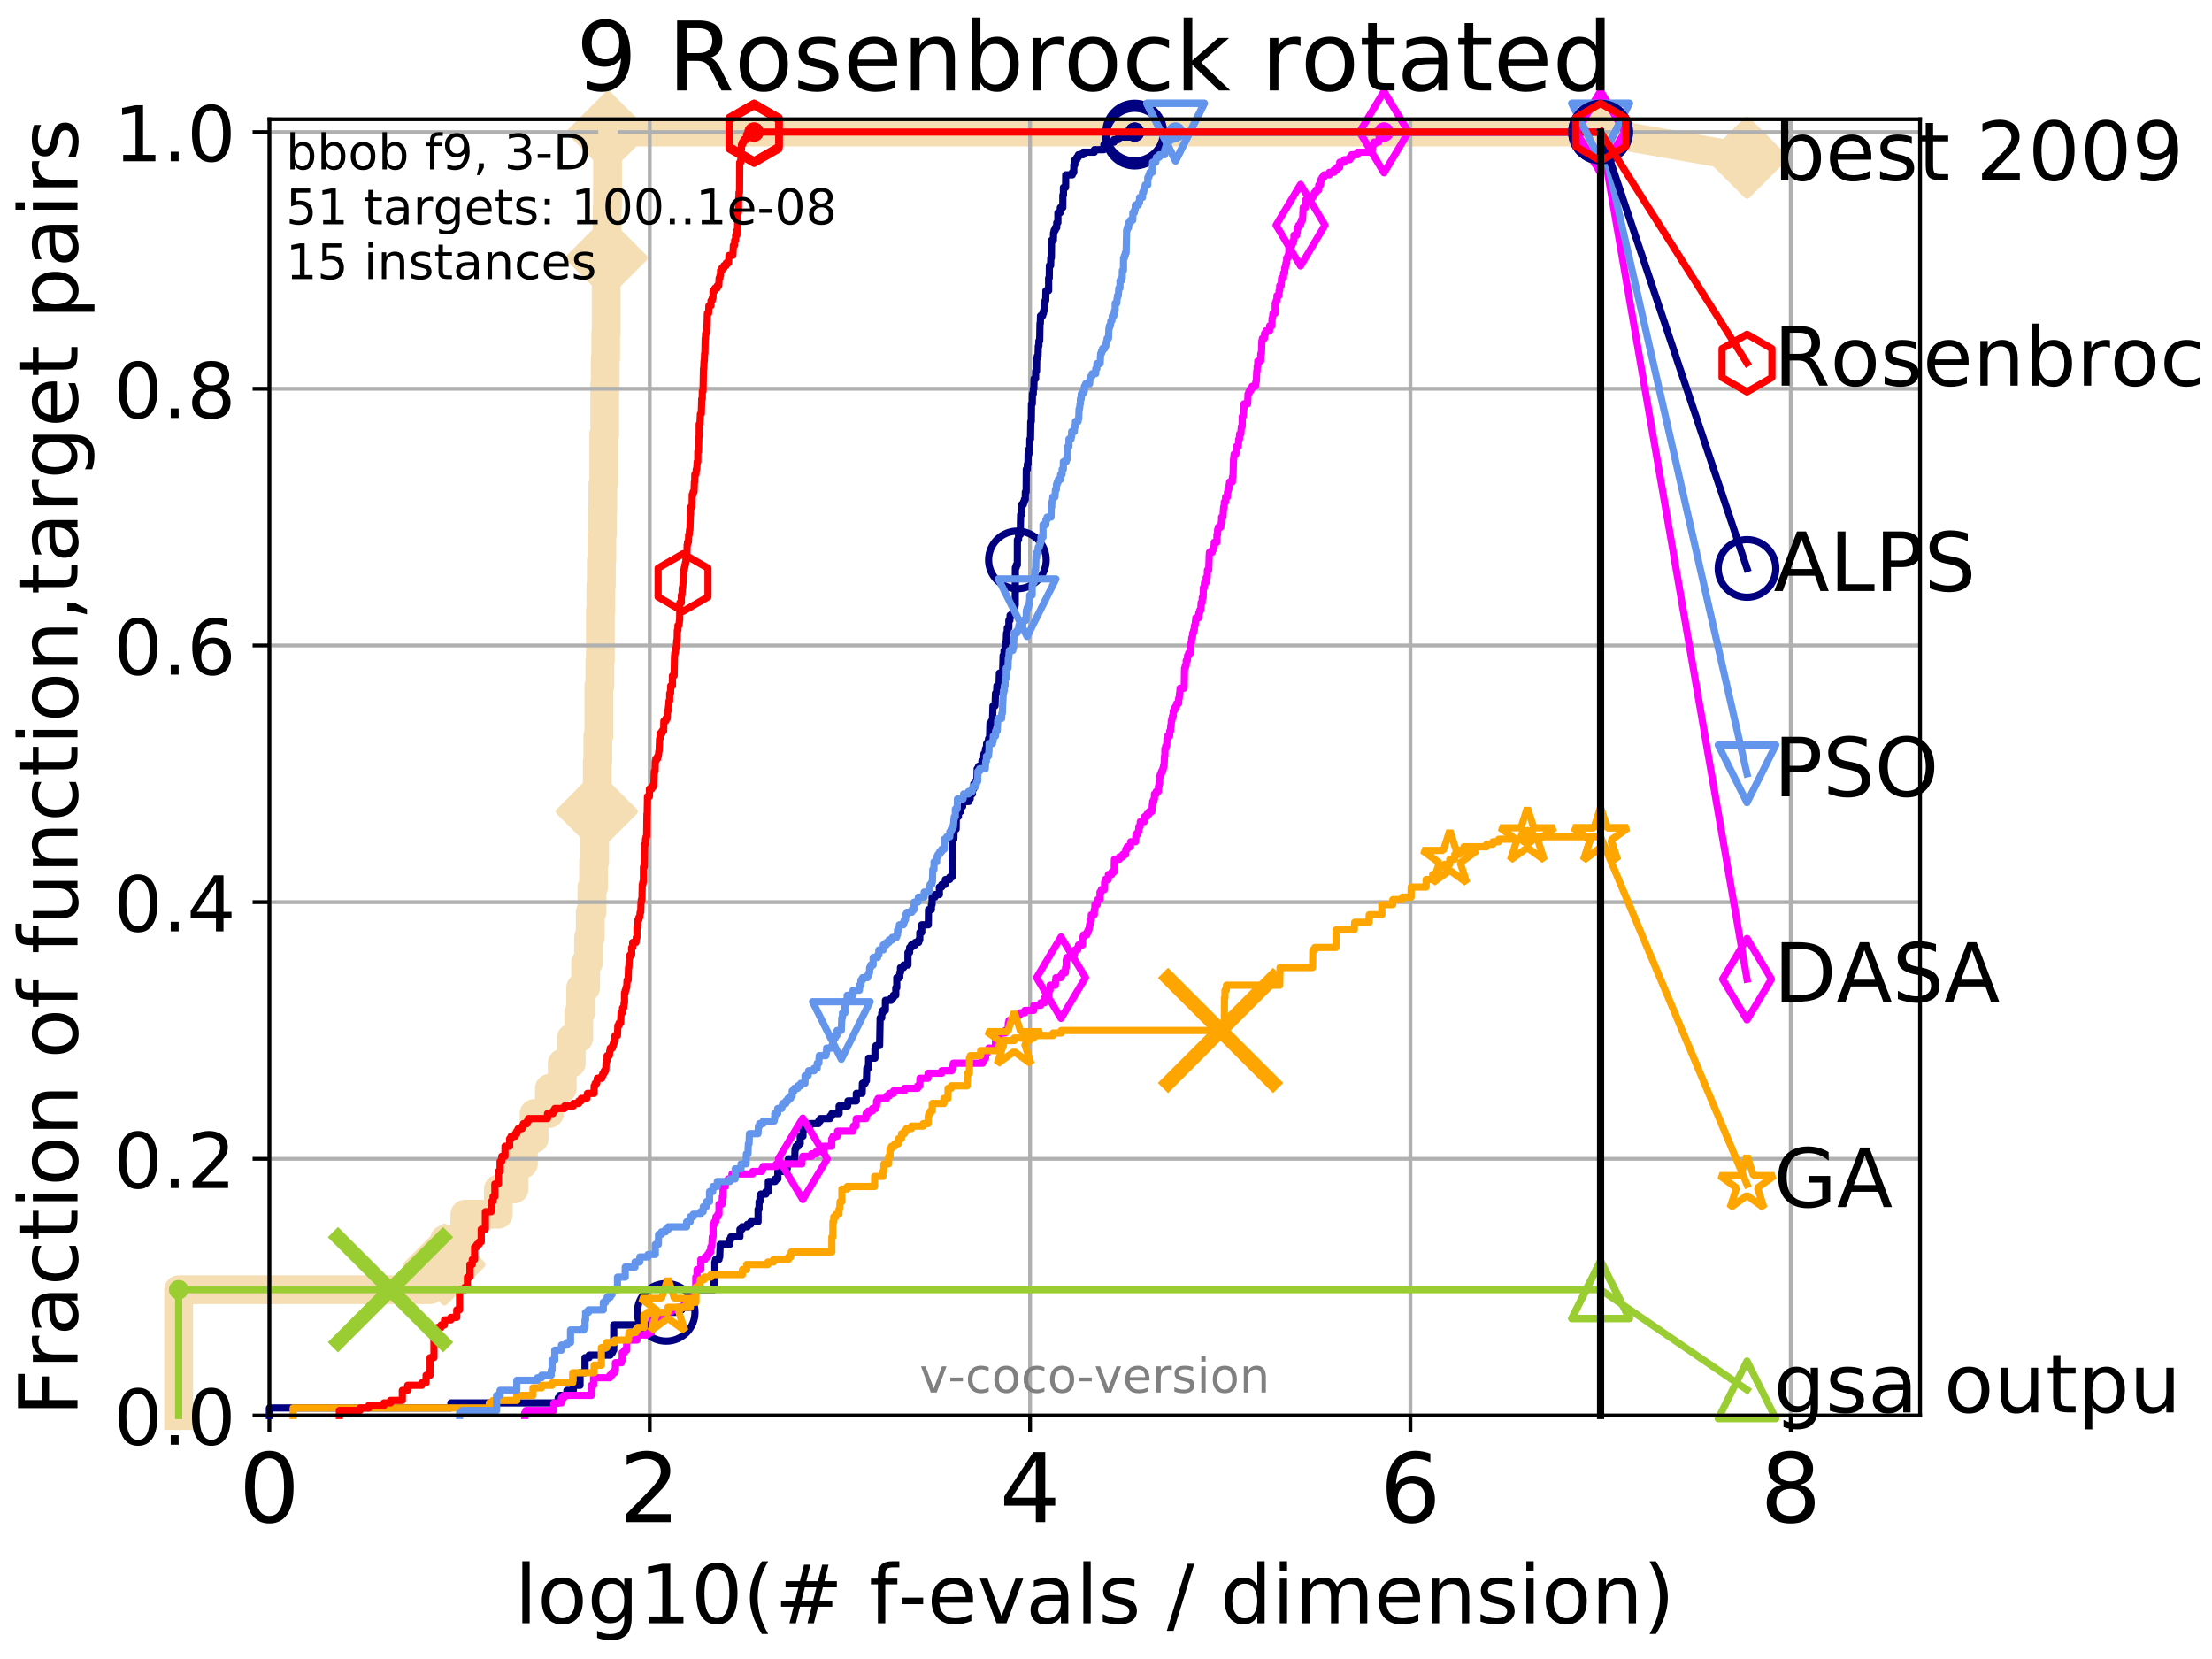 <?xml version="1.0" encoding="utf-8" standalone="no"?>
<!DOCTYPE svg PUBLIC "-//W3C//DTD SVG 1.1//EN"
  "http://www.w3.org/Graphics/SVG/1.1/DTD/svg11.dtd">
<!-- Created with matplotlib (http://matplotlib.org/) -->
<svg height="345.6pt" version="1.1" viewBox="0 0 460.8 345.6" width="460.8pt" xmlns="http://www.w3.org/2000/svg" xmlns:xlink="http://www.w3.org/1999/xlink">
 <defs>
  <style type="text/css">
*{stroke-linecap:butt;stroke-linejoin:round;}
  </style>
 </defs>
 <g id="figure_1">
  <g id="patch_1">
   <path d="M 0 345.6 
L 460.8 345.6 
L 460.8 0 
L 0 0 
z
" style="fill:#ffffff;"/>
  </g>
  <g id="axes_1">
   <g id="patch_2">
    <path d="M 56.12 294.88 
L 399.984 294.88 
L 399.984 24.84 
L 56.12 24.84 
z
" style="fill:#ffffff;"/>
   </g>
   <g id="line2d_1">
    <path d="M 37.219 294.88 
L 37.219 268.668 
L 89.599 268.668 
L 89.599 263.425 
L 92.599 263.425 
L 92.599 258.183 
L 96.846 258.183 
L 96.846 252.94 
L 103.822 252.94 
L 103.822 247.698 
L 107.078 247.698 
L 107.078 242.455 
L 109.038 242.455 
L 109.038 237.213 
L 111.269 237.213 
L 111.269 231.97 
L 114.445 231.97 
L 114.445 226.728 
L 117.125 226.728 
L 117.125 221.485 
L 119.003 221.485 
L 119.003 216.243 
L 120.562 216.243 
L 120.562 211 
L 120.964 211 
L 120.964 205.758 
L 121.991 205.758 
L 121.991 200.515 
L 122.604 200.515 
L 122.604 195.273 
L 122.961 195.273 
L 122.961 190.03 
L 123.311 190.03 
L 123.311 184.788 
L 123.654 184.788 
L 123.654 179.546 
L 123.879 179.546 
L 123.879 174.303 
L 123.99 174.303 
L 123.99 169.061 
L 124.32 169.061 
L 124.32 163.818 
L 124.428 163.818 
L 124.428 158.576 
L 124.536 158.576 
L 124.536 153.333 
L 124.75 153.333 
L 124.75 142.848 
L 124.961 142.848 
L 124.961 137.606 
L 125.066 137.606 
L 125.066 127.121 
L 125.17 127.121 
L 125.17 121.878 
L 125.273 121.878 
L 125.273 116.636 
L 125.376 116.636 
L 125.376 111.393 
L 125.478 111.393 
L 125.478 106.151 
L 125.579 106.151 
L 125.579 100.908 
L 125.78 100.908 
L 125.78 90.423 
L 125.979 90.423 
L 125.979 79.938 
L 126.078 79.938 
L 126.078 74.696 
L 126.176 74.696 
L 126.176 69.453 
L 126.273 69.453 
L 126.273 58.969 
L 126.37 58.969 
L 126.37 53.726 
L 126.467 53.726 
L 126.467 43.241 
L 126.563 43.241 
L 126.563 32.756 
L 126.658 32.756 
L 126.658 27.514 
L 333.43 27.514 
" style="fill:none;stroke:#f5deb3;stroke-linecap:square;stroke-width:6;"/>
   </g>
   <g id="line2d_2">
    <defs>
     <path d="M -0 7.778 
L 7.778 0 
L 0 -7.778 
L -7.778 -0 
z
" id="mb3b4270ea1" style="stroke:#f5deb3;stroke-linejoin:miter;stroke-width:1.5;"/>
    </defs>
    <g>
     <use style="fill:#f5deb3;stroke:#f5deb3;stroke-linejoin:miter;stroke-width:1.5;" x="92.599" xlink:href="#mb3b4270ea1" y="263.425"/>
     <use style="fill:#f5deb3;stroke:#f5deb3;stroke-linejoin:miter;stroke-width:1.5;" x="124.32" xlink:href="#mb3b4270ea1" y="169.061"/>
     <use style="fill:#f5deb3;stroke:#f5deb3;stroke-linejoin:miter;stroke-width:1.5;" x="126.37" xlink:href="#mb3b4270ea1" y="53.726"/>
     <use style="fill:#f5deb3;stroke:#f5deb3;stroke-linejoin:miter;stroke-width:1.5;" x="126.658" xlink:href="#mb3b4270ea1" y="27.514"/>
     <use style="fill:#f5deb3;stroke:#f5deb3;stroke-linejoin:miter;stroke-width:1.5;" x="126.658" xlink:href="#mb3b4270ea1" y="27.514"/>
     <use style="fill:#f5deb3;stroke:#f5deb3;stroke-linejoin:miter;stroke-width:1.5;" x="333.43" xlink:href="#mb3b4270ea1" y="27.514"/>
    </g>
   </g>
   <g id="line2d_3">
    <path style="fill:none;stroke:#f5deb3;stroke-linecap:square;stroke-width:6;"/>
    <g/>
   </g>
   <g id="line2d_4">
    <path d="M 333.43 27.514 
L 363.934 32.861 
" style="fill:none;stroke:#f5deb3;stroke-linecap:square;stroke-width:6;"/>
    <g>
     <use style="fill:#f5deb3;stroke:#f5deb3;stroke-linejoin:miter;stroke-width:1.5;" x="333.43" xlink:href="#mb3b4270ea1" y="27.514"/>
     <use style="fill:#f5deb3;stroke:#f5deb3;stroke-linejoin:miter;stroke-width:1.5;" x="363.934" xlink:href="#mb3b4270ea1" y="32.861"/>
    </g>
   </g>
   <g id="matplotlib.axis_1">
    <g id="xtick_1">
     <g id="line2d_5">
      <path clip-path="url(#p791a9c143b)" d="M 56.12 294.88 
L 56.12 24.84 
" style="fill:none;stroke:#b0b0b0;stroke-linecap:square;stroke-width:0.8;"/>
     </g>
     <g id="line2d_6">
      <defs>
       <path d="M 0 0 
L 0 3.5 
" id="mf482c03571" style="stroke:#000000;stroke-width:0.8;"/>
      </defs>
      <g>
       <use style="stroke:#000000;stroke-width:0.8;" x="56.12" xlink:href="#mf482c03571" y="294.88"/>
      </g>
     </g>
     <g id="text_1">
      <!-- 0 -->
      <defs>
       <path d="M 31.781 66.406 
Q 24.172 66.406 20.328 58.906 
Q 16.5 51.422 16.5 36.375 
Q 16.5 21.391 20.328 13.891 
Q 24.172 6.391 31.781 6.391 
Q 39.453 6.391 43.281 13.891 
Q 47.125 21.391 47.125 36.375 
Q 47.125 51.422 43.281 58.906 
Q 39.453 66.406 31.781 66.406 
z
M 31.781 74.219 
Q 44.047 74.219 50.516 64.516 
Q 56.984 54.828 56.984 36.375 
Q 56.984 17.969 50.516 8.266 
Q 44.047 -1.422 31.781 -1.422 
Q 19.531 -1.422 13.062 8.266 
Q 6.594 17.969 6.594 36.375 
Q 6.594 54.828 13.062 64.516 
Q 19.531 74.219 31.781 74.219 
z
" id="DejaVuSans-30"/>
      </defs>
      <g transform="translate(49.758 317.077)scale(0.2 -0.2)">
       <use xlink:href="#DejaVuSans-30"/>
      </g>
     </g>
    </g>
    <g id="xtick_2">
     <g id="line2d_7">
      <path clip-path="url(#p791a9c143b)" d="M 135.351 294.88 
L 135.351 24.84 
" style="fill:none;stroke:#b0b0b0;stroke-linecap:square;stroke-width:0.8;"/>
     </g>
     <g id="line2d_8">
      <g>
       <use style="stroke:#000000;stroke-width:0.8;" x="135.351" xlink:href="#mf482c03571" y="294.88"/>
      </g>
     </g>
     <g id="text_2">
      <!-- 2 -->
      <defs>
       <path d="M 19.188 8.297 
L 53.609 8.297 
L 53.609 0 
L 7.328 0 
L 7.328 8.297 
Q 12.938 14.109 22.625 23.891 
Q 32.328 33.688 34.812 36.531 
Q 39.547 41.844 41.422 45.531 
Q 43.312 49.219 43.312 52.781 
Q 43.312 58.594 39.234 62.25 
Q 35.156 65.922 28.609 65.922 
Q 23.969 65.922 18.812 64.312 
Q 13.672 62.703 7.812 59.422 
L 7.812 69.391 
Q 13.766 71.781 18.938 73 
Q 24.125 74.219 28.422 74.219 
Q 39.75 74.219 46.484 68.547 
Q 53.219 62.891 53.219 53.422 
Q 53.219 48.922 51.531 44.891 
Q 49.859 40.875 45.406 35.406 
Q 44.188 33.984 37.641 27.219 
Q 31.109 20.453 19.188 8.297 
z
" id="DejaVuSans-32"/>
      </defs>
      <g transform="translate(128.989 317.077)scale(0.2 -0.2)">
       <use xlink:href="#DejaVuSans-32"/>
      </g>
     </g>
    </g>
    <g id="xtick_3">
     <g id="line2d_9">
      <path clip-path="url(#p791a9c143b)" d="M 214.583 294.88 
L 214.583 24.84 
" style="fill:none;stroke:#b0b0b0;stroke-linecap:square;stroke-width:0.8;"/>
     </g>
     <g id="line2d_10">
      <g>
       <use style="stroke:#000000;stroke-width:0.8;" x="214.583" xlink:href="#mf482c03571" y="294.88"/>
      </g>
     </g>
     <g id="text_3">
      <!-- 4 -->
      <defs>
       <path d="M 37.797 64.312 
L 12.891 25.391 
L 37.797 25.391 
z
M 35.203 72.906 
L 47.609 72.906 
L 47.609 25.391 
L 58.016 25.391 
L 58.016 17.188 
L 47.609 17.188 
L 47.609 0 
L 37.797 0 
L 37.797 17.188 
L 4.891 17.188 
L 4.891 26.703 
z
" id="DejaVuSans-34"/>
      </defs>
      <g transform="translate(208.22 317.077)scale(0.2 -0.2)">
       <use xlink:href="#DejaVuSans-34"/>
      </g>
     </g>
    </g>
    <g id="xtick_4">
     <g id="line2d_11">
      <path clip-path="url(#p791a9c143b)" d="M 293.814 294.88 
L 293.814 24.84 
" style="fill:none;stroke:#b0b0b0;stroke-linecap:square;stroke-width:0.8;"/>
     </g>
     <g id="line2d_12">
      <g>
       <use style="stroke:#000000;stroke-width:0.8;" x="293.814" xlink:href="#mf482c03571" y="294.88"/>
      </g>
     </g>
     <g id="text_4">
      <!-- 6 -->
      <defs>
       <path d="M 33.016 40.375 
Q 26.375 40.375 22.484 35.828 
Q 18.609 31.297 18.609 23.391 
Q 18.609 15.531 22.484 10.953 
Q 26.375 6.391 33.016 6.391 
Q 39.656 6.391 43.531 10.953 
Q 47.406 15.531 47.406 23.391 
Q 47.406 31.297 43.531 35.828 
Q 39.656 40.375 33.016 40.375 
z
M 52.594 71.297 
L 52.594 62.312 
Q 48.875 64.062 45.094 64.984 
Q 41.312 65.922 37.594 65.922 
Q 27.828 65.922 22.672 59.328 
Q 17.531 52.734 16.797 39.406 
Q 19.672 43.656 24.016 45.922 
Q 28.375 48.188 33.594 48.188 
Q 44.578 48.188 50.953 41.516 
Q 57.328 34.859 57.328 23.391 
Q 57.328 12.156 50.688 5.359 
Q 44.047 -1.422 33.016 -1.422 
Q 20.359 -1.422 13.672 8.266 
Q 6.984 17.969 6.984 36.375 
Q 6.984 53.656 15.188 63.938 
Q 23.391 74.219 37.203 74.219 
Q 40.922 74.219 44.703 73.484 
Q 48.484 72.75 52.594 71.297 
z
" id="DejaVuSans-36"/>
      </defs>
      <g transform="translate(287.452 317.077)scale(0.2 -0.2)">
       <use xlink:href="#DejaVuSans-36"/>
      </g>
     </g>
    </g>
    <g id="xtick_5">
     <g id="line2d_13">
      <path clip-path="url(#p791a9c143b)" d="M 373.045 294.88 
L 373.045 24.84 
" style="fill:none;stroke:#b0b0b0;stroke-linecap:square;stroke-width:0.8;"/>
     </g>
     <g id="line2d_14">
      <g>
       <use style="stroke:#000000;stroke-width:0.8;" x="373.045" xlink:href="#mf482c03571" y="294.88"/>
      </g>
     </g>
     <g id="text_5">
      <!-- 8 -->
      <defs>
       <path d="M 31.781 34.625 
Q 24.75 34.625 20.719 30.859 
Q 16.703 27.094 16.703 20.516 
Q 16.703 13.922 20.719 10.156 
Q 24.75 6.391 31.781 6.391 
Q 38.812 6.391 42.859 10.172 
Q 46.922 13.969 46.922 20.516 
Q 46.922 27.094 42.891 30.859 
Q 38.875 34.625 31.781 34.625 
z
M 21.922 38.812 
Q 15.578 40.375 12.031 44.719 
Q 8.5 49.078 8.5 55.328 
Q 8.5 64.062 14.719 69.141 
Q 20.953 74.219 31.781 74.219 
Q 42.672 74.219 48.875 69.141 
Q 55.078 64.062 55.078 55.328 
Q 55.078 49.078 51.531 44.719 
Q 48 40.375 41.703 38.812 
Q 48.828 37.156 52.797 32.312 
Q 56.781 27.484 56.781 20.516 
Q 56.781 9.906 50.312 4.234 
Q 43.844 -1.422 31.781 -1.422 
Q 19.734 -1.422 13.25 4.234 
Q 6.781 9.906 6.781 20.516 
Q 6.781 27.484 10.781 32.312 
Q 14.797 37.156 21.922 38.812 
z
M 18.312 54.391 
Q 18.312 48.734 21.844 45.562 
Q 25.391 42.391 31.781 42.391 
Q 38.141 42.391 41.719 45.562 
Q 45.312 48.734 45.312 54.391 
Q 45.312 60.062 41.719 63.234 
Q 38.141 66.406 31.781 66.406 
Q 25.391 66.406 21.844 63.234 
Q 18.312 60.062 18.312 54.391 
z
" id="DejaVuSans-38"/>
      </defs>
      <g transform="translate(366.683 317.077)scale(0.2 -0.2)">
       <use xlink:href="#DejaVuSans-38"/>
      </g>
     </g>
    </g>
    <g id="text_6">
     <!-- log10(# f-evals / dimension) -->
     <defs>
      <path d="M 9.422 75.984 
L 18.406 75.984 
L 18.406 0 
L 9.422 0 
z
" id="DejaVuSans-6c"/>
      <path d="M 30.609 48.391 
Q 23.391 48.391 19.188 42.75 
Q 14.984 37.109 14.984 27.297 
Q 14.984 17.484 19.156 11.844 
Q 23.344 6.203 30.609 6.203 
Q 37.797 6.203 41.984 11.859 
Q 46.188 17.531 46.188 27.297 
Q 46.188 37.016 41.984 42.703 
Q 37.797 48.391 30.609 48.391 
z
M 30.609 56 
Q 42.328 56 49.016 48.375 
Q 55.719 40.766 55.719 27.297 
Q 55.719 13.875 49.016 6.219 
Q 42.328 -1.422 30.609 -1.422 
Q 18.844 -1.422 12.172 6.219 
Q 5.516 13.875 5.516 27.297 
Q 5.516 40.766 12.172 48.375 
Q 18.844 56 30.609 56 
z
" id="DejaVuSans-6f"/>
      <path d="M 45.406 27.984 
Q 45.406 37.75 41.375 43.109 
Q 37.359 48.484 30.078 48.484 
Q 22.859 48.484 18.828 43.109 
Q 14.797 37.75 14.797 27.984 
Q 14.797 18.266 18.828 12.891 
Q 22.859 7.516 30.078 7.516 
Q 37.359 7.516 41.375 12.891 
Q 45.406 18.266 45.406 27.984 
z
M 54.391 6.781 
Q 54.391 -7.172 48.188 -13.984 
Q 42 -20.797 29.203 -20.797 
Q 24.469 -20.797 20.266 -20.094 
Q 16.062 -19.391 12.109 -17.922 
L 12.109 -9.188 
Q 16.062 -11.328 19.922 -12.344 
Q 23.781 -13.375 27.781 -13.375 
Q 36.625 -13.375 41.016 -8.766 
Q 45.406 -4.156 45.406 5.172 
L 45.406 9.625 
Q 42.625 4.781 38.281 2.391 
Q 33.938 0 27.875 0 
Q 17.828 0 11.672 7.656 
Q 5.516 15.328 5.516 27.984 
Q 5.516 40.672 11.672 48.328 
Q 17.828 56 27.875 56 
Q 33.938 56 38.281 53.609 
Q 42.625 51.219 45.406 46.391 
L 45.406 54.688 
L 54.391 54.688 
z
" id="DejaVuSans-67"/>
      <path d="M 12.406 8.297 
L 28.516 8.297 
L 28.516 63.922 
L 10.984 60.406 
L 10.984 69.391 
L 28.422 72.906 
L 38.281 72.906 
L 38.281 8.297 
L 54.391 8.297 
L 54.391 0 
L 12.406 0 
z
" id="DejaVuSans-31"/>
      <path d="M 31 75.875 
Q 24.469 64.656 21.281 53.656 
Q 18.109 42.672 18.109 31.391 
Q 18.109 20.125 21.312 9.062 
Q 24.516 -2 31 -13.188 
L 23.188 -13.188 
Q 15.875 -1.703 12.234 9.375 
Q 8.594 20.453 8.594 31.391 
Q 8.594 42.281 12.203 53.312 
Q 15.828 64.359 23.188 75.875 
z
" id="DejaVuSans-28"/>
      <path d="M 51.125 44 
L 36.922 44 
L 32.812 27.688 
L 47.125 27.688 
z
M 43.797 71.781 
L 38.719 51.516 
L 52.984 51.516 
L 58.109 71.781 
L 65.922 71.781 
L 60.891 51.516 
L 76.125 51.516 
L 76.125 44 
L 58.984 44 
L 54.984 27.688 
L 70.516 27.688 
L 70.516 20.219 
L 53.078 20.219 
L 48 0 
L 40.188 0 
L 45.219 20.219 
L 30.906 20.219 
L 25.875 0 
L 18.016 0 
L 23.094 20.219 
L 7.719 20.219 
L 7.719 27.688 
L 24.906 27.688 
L 29 44 
L 13.281 44 
L 13.281 51.516 
L 30.906 51.516 
L 35.891 71.781 
z
" id="DejaVuSans-23"/>
      <path id="DejaVuSans-20"/>
      <path d="M 37.109 75.984 
L 37.109 68.5 
L 28.516 68.5 
Q 23.688 68.5 21.797 66.547 
Q 19.922 64.594 19.922 59.516 
L 19.922 54.688 
L 34.719 54.688 
L 34.719 47.703 
L 19.922 47.703 
L 19.922 0 
L 10.891 0 
L 10.891 47.703 
L 2.297 47.703 
L 2.297 54.688 
L 10.891 54.688 
L 10.891 58.5 
Q 10.891 67.625 15.141 71.797 
Q 19.391 75.984 28.609 75.984 
z
" id="DejaVuSans-66"/>
      <path d="M 4.891 31.391 
L 31.203 31.391 
L 31.203 23.391 
L 4.891 23.391 
z
" id="DejaVuSans-2d"/>
      <path d="M 56.203 29.594 
L 56.203 25.203 
L 14.891 25.203 
Q 15.484 15.922 20.484 11.062 
Q 25.484 6.203 34.422 6.203 
Q 39.594 6.203 44.453 7.469 
Q 49.312 8.734 54.109 11.281 
L 54.109 2.781 
Q 49.266 0.734 44.188 -0.344 
Q 39.109 -1.422 33.891 -1.422 
Q 20.797 -1.422 13.156 6.188 
Q 5.516 13.812 5.516 26.812 
Q 5.516 40.234 12.766 48.109 
Q 20.016 56 32.328 56 
Q 43.359 56 49.781 48.891 
Q 56.203 41.797 56.203 29.594 
z
M 47.219 32.234 
Q 47.125 39.594 43.094 43.984 
Q 39.062 48.391 32.422 48.391 
Q 24.906 48.391 20.391 44.141 
Q 15.875 39.891 15.188 32.172 
z
" id="DejaVuSans-65"/>
      <path d="M 2.984 54.688 
L 12.5 54.688 
L 29.594 8.797 
L 46.688 54.688 
L 56.203 54.688 
L 35.688 0 
L 23.484 0 
z
" id="DejaVuSans-76"/>
      <path d="M 34.281 27.484 
Q 23.391 27.484 19.188 25 
Q 14.984 22.516 14.984 16.5 
Q 14.984 11.719 18.141 8.906 
Q 21.297 6.109 26.703 6.109 
Q 34.188 6.109 38.703 11.406 
Q 43.219 16.703 43.219 25.484 
L 43.219 27.484 
z
M 52.203 31.203 
L 52.203 0 
L 43.219 0 
L 43.219 8.297 
Q 40.141 3.328 35.547 0.953 
Q 30.953 -1.422 24.312 -1.422 
Q 15.922 -1.422 10.953 3.297 
Q 6 8.016 6 15.922 
Q 6 25.141 12.172 29.828 
Q 18.359 34.516 30.609 34.516 
L 43.219 34.516 
L 43.219 35.406 
Q 43.219 41.609 39.141 45 
Q 35.062 48.391 27.688 48.391 
Q 23 48.391 18.547 47.266 
Q 14.109 46.141 10.016 43.891 
L 10.016 52.203 
Q 14.938 54.109 19.578 55.047 
Q 24.219 56 28.609 56 
Q 40.484 56 46.344 49.844 
Q 52.203 43.703 52.203 31.203 
z
" id="DejaVuSans-61"/>
      <path d="M 44.281 53.078 
L 44.281 44.578 
Q 40.484 46.531 36.375 47.5 
Q 32.281 48.484 27.875 48.484 
Q 21.188 48.484 17.844 46.438 
Q 14.5 44.391 14.5 40.281 
Q 14.5 37.156 16.891 35.375 
Q 19.281 33.594 26.516 31.984 
L 29.594 31.297 
Q 39.156 29.25 43.188 25.516 
Q 47.219 21.781 47.219 15.094 
Q 47.219 7.469 41.188 3.016 
Q 35.156 -1.422 24.609 -1.422 
Q 20.219 -1.422 15.453 -0.562 
Q 10.688 0.297 5.422 2 
L 5.422 11.281 
Q 10.406 8.688 15.234 7.391 
Q 20.062 6.109 24.812 6.109 
Q 31.156 6.109 34.562 8.281 
Q 37.984 10.453 37.984 14.406 
Q 37.984 18.062 35.516 20.016 
Q 33.062 21.969 24.703 23.781 
L 21.578 24.516 
Q 13.234 26.266 9.516 29.906 
Q 5.812 33.547 5.812 39.891 
Q 5.812 47.609 11.281 51.797 
Q 16.75 56 26.812 56 
Q 31.781 56 36.172 55.266 
Q 40.578 54.547 44.281 53.078 
z
" id="DejaVuSans-73"/>
      <path d="M 25.391 72.906 
L 33.688 72.906 
L 8.297 -9.281 
L 0 -9.281 
z
" id="DejaVuSans-2f"/>
      <path d="M 45.406 46.391 
L 45.406 75.984 
L 54.391 75.984 
L 54.391 0 
L 45.406 0 
L 45.406 8.203 
Q 42.578 3.328 38.25 0.953 
Q 33.938 -1.422 27.875 -1.422 
Q 17.969 -1.422 11.734 6.484 
Q 5.516 14.406 5.516 27.297 
Q 5.516 40.188 11.734 48.094 
Q 17.969 56 27.875 56 
Q 33.938 56 38.25 53.625 
Q 42.578 51.266 45.406 46.391 
z
M 14.797 27.297 
Q 14.797 17.391 18.875 11.75 
Q 22.953 6.109 30.078 6.109 
Q 37.203 6.109 41.297 11.75 
Q 45.406 17.391 45.406 27.297 
Q 45.406 37.203 41.297 42.844 
Q 37.203 48.484 30.078 48.484 
Q 22.953 48.484 18.875 42.844 
Q 14.797 37.203 14.797 27.297 
z
" id="DejaVuSans-64"/>
      <path d="M 9.422 54.688 
L 18.406 54.688 
L 18.406 0 
L 9.422 0 
z
M 9.422 75.984 
L 18.406 75.984 
L 18.406 64.594 
L 9.422 64.594 
z
" id="DejaVuSans-69"/>
      <path d="M 52 44.188 
Q 55.375 50.25 60.062 53.125 
Q 64.75 56 71.094 56 
Q 79.641 56 84.281 50.016 
Q 88.922 44.047 88.922 33.016 
L 88.922 0 
L 79.891 0 
L 79.891 32.719 
Q 79.891 40.578 77.094 44.375 
Q 74.312 48.188 68.609 48.188 
Q 61.625 48.188 57.562 43.547 
Q 53.516 38.922 53.516 30.906 
L 53.516 0 
L 44.484 0 
L 44.484 32.719 
Q 44.484 40.625 41.703 44.406 
Q 38.922 48.188 33.109 48.188 
Q 26.219 48.188 22.156 43.531 
Q 18.109 38.875 18.109 30.906 
L 18.109 0 
L 9.078 0 
L 9.078 54.688 
L 18.109 54.688 
L 18.109 46.188 
Q 21.188 51.219 25.484 53.609 
Q 29.781 56 35.688 56 
Q 41.656 56 45.828 52.969 
Q 50 49.953 52 44.188 
z
" id="DejaVuSans-6d"/>
      <path d="M 54.891 33.016 
L 54.891 0 
L 45.906 0 
L 45.906 32.719 
Q 45.906 40.484 42.875 44.328 
Q 39.844 48.188 33.797 48.188 
Q 26.516 48.188 22.312 43.547 
Q 18.109 38.922 18.109 30.906 
L 18.109 0 
L 9.078 0 
L 9.078 54.688 
L 18.109 54.688 
L 18.109 46.188 
Q 21.344 51.125 25.703 53.562 
Q 30.078 56 35.797 56 
Q 45.219 56 50.047 50.172 
Q 54.891 44.344 54.891 33.016 
z
" id="DejaVuSans-6e"/>
      <path d="M 8.016 75.875 
L 15.828 75.875 
Q 23.141 64.359 26.781 53.312 
Q 30.422 42.281 30.422 31.391 
Q 30.422 20.453 26.781 9.375 
Q 23.141 -1.703 15.828 -13.188 
L 8.016 -13.188 
Q 14.5 -2 17.703 9.062 
Q 20.906 20.125 20.906 31.391 
Q 20.906 42.672 17.703 53.656 
Q 14.5 64.656 8.016 75.875 
z
" id="DejaVuSans-29"/>
     </defs>
     <g transform="translate(107.211 338.154)scale(0.17 -0.17)">
      <use xlink:href="#DejaVuSans-6c"/>
      <use x="27.783" xlink:href="#DejaVuSans-6f"/>
      <use x="88.965" xlink:href="#DejaVuSans-67"/>
      <use x="152.441" xlink:href="#DejaVuSans-31"/>
      <use x="216.064" xlink:href="#DejaVuSans-30"/>
      <use x="279.688" xlink:href="#DejaVuSans-28"/>
      <use x="318.701" xlink:href="#DejaVuSans-23"/>
      <use x="402.49" xlink:href="#DejaVuSans-20"/>
      <use x="434.277" xlink:href="#DejaVuSans-66"/>
      <use x="469.404" xlink:href="#DejaVuSans-2d"/>
      <use x="505.488" xlink:href="#DejaVuSans-65"/>
      <use x="567.012" xlink:href="#DejaVuSans-76"/>
      <use x="626.191" xlink:href="#DejaVuSans-61"/>
      <use x="687.471" xlink:href="#DejaVuSans-6c"/>
      <use x="715.254" xlink:href="#DejaVuSans-73"/>
      <use x="767.354" xlink:href="#DejaVuSans-20"/>
      <use x="799.141" xlink:href="#DejaVuSans-2f"/>
      <use x="832.832" xlink:href="#DejaVuSans-20"/>
      <use x="864.619" xlink:href="#DejaVuSans-64"/>
      <use x="928.096" xlink:href="#DejaVuSans-69"/>
      <use x="955.879" xlink:href="#DejaVuSans-6d"/>
      <use x="1053.291" xlink:href="#DejaVuSans-65"/>
      <use x="1114.814" xlink:href="#DejaVuSans-6e"/>
      <use x="1178.193" xlink:href="#DejaVuSans-73"/>
      <use x="1230.293" xlink:href="#DejaVuSans-69"/>
      <use x="1258.076" xlink:href="#DejaVuSans-6f"/>
      <use x="1319.258" xlink:href="#DejaVuSans-6e"/>
      <use x="1382.637" xlink:href="#DejaVuSans-29"/>
     </g>
    </g>
   </g>
   <g id="matplotlib.axis_2">
    <g id="ytick_1">
     <g id="line2d_15">
      <path clip-path="url(#p791a9c143b)" d="M 56.12 294.88 
L 399.984 294.88 
" style="fill:none;stroke:#b0b0b0;stroke-linecap:square;stroke-width:0.8;"/>
     </g>
     <g id="line2d_16">
      <defs>
       <path d="M 0 0 
L -3.5 0 
" id="mfb6cc91004" style="stroke:#000000;stroke-width:0.8;"/>
      </defs>
      <g>
       <use style="stroke:#000000;stroke-width:0.8;" x="56.12" xlink:href="#mfb6cc91004" y="294.88"/>
      </g>
     </g>
     <g id="text_7">
      <!-- 0.0 -->
      <defs>
       <path d="M 10.688 12.406 
L 21 12.406 
L 21 0 
L 10.688 0 
z
" id="DejaVuSans-2e"/>
      </defs>
      <g transform="translate(23.675 300.959)scale(0.16 -0.16)">
       <use xlink:href="#DejaVuSans-30"/>
       <use x="63.623" xlink:href="#DejaVuSans-2e"/>
       <use x="95.41" xlink:href="#DejaVuSans-30"/>
      </g>
     </g>
    </g>
    <g id="ytick_2">
     <g id="line2d_17">
      <path clip-path="url(#p791a9c143b)" d="M 56.12 241.407 
L 399.984 241.407 
" style="fill:none;stroke:#b0b0b0;stroke-linecap:square;stroke-width:0.8;"/>
     </g>
     <g id="line2d_18">
      <g>
       <use style="stroke:#000000;stroke-width:0.8;" x="56.12" xlink:href="#mfb6cc91004" y="241.407"/>
      </g>
     </g>
     <g id="text_8">
      <!-- 0.2 -->
      <g transform="translate(23.675 247.485)scale(0.16 -0.16)">
       <use xlink:href="#DejaVuSans-30"/>
       <use x="63.623" xlink:href="#DejaVuSans-2e"/>
       <use x="95.41" xlink:href="#DejaVuSans-32"/>
      </g>
     </g>
    </g>
    <g id="ytick_3">
     <g id="line2d_19">
      <path clip-path="url(#p791a9c143b)" d="M 56.12 187.933 
L 399.984 187.933 
" style="fill:none;stroke:#b0b0b0;stroke-linecap:square;stroke-width:0.8;"/>
     </g>
     <g id="line2d_20">
      <g>
       <use style="stroke:#000000;stroke-width:0.8;" x="56.12" xlink:href="#mfb6cc91004" y="187.933"/>
      </g>
     </g>
     <g id="text_9">
      <!-- 0.4 -->
      <g transform="translate(23.675 194.012)scale(0.16 -0.16)">
       <use xlink:href="#DejaVuSans-30"/>
       <use x="63.623" xlink:href="#DejaVuSans-2e"/>
       <use x="95.41" xlink:href="#DejaVuSans-34"/>
      </g>
     </g>
    </g>
    <g id="ytick_4">
     <g id="line2d_21">
      <path clip-path="url(#p791a9c143b)" d="M 56.12 134.46 
L 399.984 134.46 
" style="fill:none;stroke:#b0b0b0;stroke-linecap:square;stroke-width:0.8;"/>
     </g>
     <g id="line2d_22">
      <g>
       <use style="stroke:#000000;stroke-width:0.8;" x="56.12" xlink:href="#mfb6cc91004" y="134.46"/>
      </g>
     </g>
     <g id="text_10">
      <!-- 0.6 -->
      <g transform="translate(23.675 140.539)scale(0.16 -0.16)">
       <use xlink:href="#DejaVuSans-30"/>
       <use x="63.623" xlink:href="#DejaVuSans-2e"/>
       <use x="95.41" xlink:href="#DejaVuSans-36"/>
      </g>
     </g>
    </g>
    <g id="ytick_5">
     <g id="line2d_23">
      <path clip-path="url(#p791a9c143b)" d="M 56.12 80.987 
L 399.984 80.987 
" style="fill:none;stroke:#b0b0b0;stroke-linecap:square;stroke-width:0.8;"/>
     </g>
     <g id="line2d_24">
      <g>
       <use style="stroke:#000000;stroke-width:0.8;" x="56.12" xlink:href="#mfb6cc91004" y="80.987"/>
      </g>
     </g>
     <g id="text_11">
      <!-- 0.8 -->
      <g transform="translate(23.675 87.066)scale(0.16 -0.16)">
       <use xlink:href="#DejaVuSans-30"/>
       <use x="63.623" xlink:href="#DejaVuSans-2e"/>
       <use x="95.41" xlink:href="#DejaVuSans-38"/>
      </g>
     </g>
    </g>
    <g id="ytick_6">
     <g id="line2d_25">
      <path clip-path="url(#p791a9c143b)" d="M 56.12 27.514 
L 399.984 27.514 
" style="fill:none;stroke:#b0b0b0;stroke-linecap:square;stroke-width:0.8;"/>
     </g>
     <g id="line2d_26">
      <g>
       <use style="stroke:#000000;stroke-width:0.8;" x="56.12" xlink:href="#mfb6cc91004" y="27.514"/>
      </g>
     </g>
     <g id="text_12">
      <!-- 1.0 -->
      <g transform="translate(23.675 33.592)scale(0.16 -0.16)">
       <use xlink:href="#DejaVuSans-31"/>
       <use x="63.623" xlink:href="#DejaVuSans-2e"/>
       <use x="95.41" xlink:href="#DejaVuSans-30"/>
      </g>
     </g>
    </g>
    <g id="text_13">
     <!-- Fraction of function,target pairs -->
     <defs>
      <path d="M 9.812 72.906 
L 51.703 72.906 
L 51.703 64.594 
L 19.672 64.594 
L 19.672 43.109 
L 48.578 43.109 
L 48.578 34.812 
L 19.672 34.812 
L 19.672 0 
L 9.812 0 
z
" id="DejaVuSans-46"/>
      <path d="M 41.109 46.297 
Q 39.594 47.172 37.812 47.578 
Q 36.031 48 33.891 48 
Q 26.266 48 22.188 43.047 
Q 18.109 38.094 18.109 28.812 
L 18.109 0 
L 9.078 0 
L 9.078 54.688 
L 18.109 54.688 
L 18.109 46.188 
Q 20.953 51.172 25.484 53.578 
Q 30.031 56 36.531 56 
Q 37.453 56 38.578 55.875 
Q 39.703 55.766 41.062 55.516 
z
" id="DejaVuSans-72"/>
      <path d="M 48.781 52.594 
L 48.781 44.188 
Q 44.969 46.297 41.141 47.344 
Q 37.312 48.391 33.406 48.391 
Q 24.656 48.391 19.812 42.844 
Q 14.984 37.312 14.984 27.297 
Q 14.984 17.281 19.812 11.734 
Q 24.656 6.203 33.406 6.203 
Q 37.312 6.203 41.141 7.25 
Q 44.969 8.297 48.781 10.406 
L 48.781 2.094 
Q 45.016 0.344 40.984 -0.531 
Q 36.969 -1.422 32.422 -1.422 
Q 20.062 -1.422 12.781 6.344 
Q 5.516 14.109 5.516 27.297 
Q 5.516 40.672 12.859 48.328 
Q 20.219 56 33.016 56 
Q 37.156 56 41.109 55.141 
Q 45.062 54.297 48.781 52.594 
z
" id="DejaVuSans-63"/>
      <path d="M 18.312 70.219 
L 18.312 54.688 
L 36.812 54.688 
L 36.812 47.703 
L 18.312 47.703 
L 18.312 18.016 
Q 18.312 11.328 20.141 9.422 
Q 21.969 7.516 27.594 7.516 
L 36.812 7.516 
L 36.812 0 
L 27.594 0 
Q 17.188 0 13.234 3.875 
Q 9.281 7.766 9.281 18.016 
L 9.281 47.703 
L 2.688 47.703 
L 2.688 54.688 
L 9.281 54.688 
L 9.281 70.219 
z
" id="DejaVuSans-74"/>
      <path d="M 8.5 21.578 
L 8.5 54.688 
L 17.484 54.688 
L 17.484 21.922 
Q 17.484 14.156 20.5 10.266 
Q 23.531 6.391 29.594 6.391 
Q 36.859 6.391 41.078 11.031 
Q 45.312 15.672 45.312 23.688 
L 45.312 54.688 
L 54.297 54.688 
L 54.297 0 
L 45.312 0 
L 45.312 8.406 
Q 42.047 3.422 37.719 1 
Q 33.406 -1.422 27.688 -1.422 
Q 18.266 -1.422 13.375 4.438 
Q 8.5 10.297 8.5 21.578 
z
M 31.109 56 
z
" id="DejaVuSans-75"/>
      <path d="M 11.719 12.406 
L 22.016 12.406 
L 22.016 4 
L 14.016 -11.625 
L 7.719 -11.625 
L 11.719 4 
z
" id="DejaVuSans-2c"/>
      <path d="M 18.109 8.203 
L 18.109 -20.797 
L 9.078 -20.797 
L 9.078 54.688 
L 18.109 54.688 
L 18.109 46.391 
Q 20.953 51.266 25.266 53.625 
Q 29.594 56 35.594 56 
Q 45.562 56 51.781 48.094 
Q 58.016 40.188 58.016 27.297 
Q 58.016 14.406 51.781 6.484 
Q 45.562 -1.422 35.594 -1.422 
Q 29.594 -1.422 25.266 0.953 
Q 20.953 3.328 18.109 8.203 
z
M 48.688 27.297 
Q 48.688 37.203 44.609 42.844 
Q 40.531 48.484 33.406 48.484 
Q 26.266 48.484 22.188 42.844 
Q 18.109 37.203 18.109 27.297 
Q 18.109 17.391 22.188 11.75 
Q 26.266 6.109 33.406 6.109 
Q 40.531 6.109 44.609 11.75 
Q 48.688 17.391 48.688 27.297 
z
" id="DejaVuSans-70"/>
     </defs>
     <g transform="translate(16.14 294.999)rotate(-90)scale(0.17 -0.17)">
      <use xlink:href="#DejaVuSans-46"/>
      <use x="57.41" xlink:href="#DejaVuSans-72"/>
      <use x="98.523" xlink:href="#DejaVuSans-61"/>
      <use x="159.803" xlink:href="#DejaVuSans-63"/>
      <use x="214.783" xlink:href="#DejaVuSans-74"/>
      <use x="253.992" xlink:href="#DejaVuSans-69"/>
      <use x="281.775" xlink:href="#DejaVuSans-6f"/>
      <use x="342.957" xlink:href="#DejaVuSans-6e"/>
      <use x="406.336" xlink:href="#DejaVuSans-20"/>
      <use x="438.123" xlink:href="#DejaVuSans-6f"/>
      <use x="499.305" xlink:href="#DejaVuSans-66"/>
      <use x="534.51" xlink:href="#DejaVuSans-20"/>
      <use x="566.297" xlink:href="#DejaVuSans-66"/>
      <use x="601.502" xlink:href="#DejaVuSans-75"/>
      <use x="664.881" xlink:href="#DejaVuSans-6e"/>
      <use x="728.26" xlink:href="#DejaVuSans-63"/>
      <use x="783.24" xlink:href="#DejaVuSans-74"/>
      <use x="822.449" xlink:href="#DejaVuSans-69"/>
      <use x="850.232" xlink:href="#DejaVuSans-6f"/>
      <use x="911.414" xlink:href="#DejaVuSans-6e"/>
      <use x="974.793" xlink:href="#DejaVuSans-2c"/>
      <use x="1006.58" xlink:href="#DejaVuSans-74"/>
      <use x="1045.789" xlink:href="#DejaVuSans-61"/>
      <use x="1107.068" xlink:href="#DejaVuSans-72"/>
      <use x="1148.166" xlink:href="#DejaVuSans-67"/>
      <use x="1211.643" xlink:href="#DejaVuSans-65"/>
      <use x="1273.166" xlink:href="#DejaVuSans-74"/>
      <use x="1312.375" xlink:href="#DejaVuSans-20"/>
      <use x="1344.162" xlink:href="#DejaVuSans-70"/>
      <use x="1407.639" xlink:href="#DejaVuSans-61"/>
      <use x="1468.918" xlink:href="#DejaVuSans-69"/>
      <use x="1496.701" xlink:href="#DejaVuSans-72"/>
      <use x="1537.814" xlink:href="#DejaVuSans-73"/>
     </g>
    </g>
   </g>
   <g id="line2d_27">
    <defs>
     <path d="M 0 1.5 
C 0.398 1.5 0.779 1.342 1.061 1.061 
C 1.342 0.779 1.5 0.398 1.5 0 
C 1.5 -0.398 1.342 -0.779 1.061 -1.061 
C 0.779 -1.342 0.398 -1.5 0 -1.5 
C -0.398 -1.5 -0.779 -1.342 -1.061 -1.061 
C -1.342 -0.779 -1.5 -0.398 -1.5 0 
C -1.5 0.398 -1.342 0.779 -1.061 1.061 
C -0.779 1.342 -0.398 1.5 0 1.5 
z
" id="m433e57c136" style="stroke:#f5deb3;"/>
    </defs>
    <g>
     <use style="fill:#f5deb3;stroke:#f5deb3;" x="126.658" xlink:href="#m433e57c136" y="27.514"/>
     <use style="fill:#f5deb3;stroke:#f5deb3;" x="126.658" xlink:href="#m433e57c136" y="27.514"/>
    </g>
   </g>
   <g id="line2d_28">
    <defs>
     <path d="M 0 1.5 
C 0.398 1.5 0.779 1.342 1.061 1.061 
C 1.342 0.779 1.5 0.398 1.5 0 
C 1.5 -0.398 1.342 -0.779 1.061 -1.061 
C 0.779 -1.342 0.398 -1.5 0 -1.5 
C -0.398 -1.5 -0.779 -1.342 -1.061 -1.061 
C -1.342 -0.779 -1.5 -0.398 -1.5 0 
C -1.5 0.398 -1.342 0.779 -1.061 1.061 
C -0.779 1.342 -0.398 1.5 0 1.5 
z
" id="m15bc4fef9e" style="stroke:#000080;"/>
    </defs>
    <g>
     <use style="fill:#000080;stroke:#000080;" x="236.376" xlink:href="#m15bc4fef9e" y="27.514"/>
     <use style="fill:#000080;stroke:#000080;" x="236.376" xlink:href="#m15bc4fef9e" y="27.514"/>
    </g>
   </g>
   <g id="line2d_29">
    <path d="M 56.12 294.88 
L 56.12 293.307 
L 93.923 293.307 
L 93.923 292.259 
L 116.277 292.259 
L 116.277 291.21 
L 116.621 291.21 
L 116.621 290.686 
L 118.09 290.686 
L 118.09 289.638 
L 119.443 289.638 
L 119.443 288.589 
L 120.831 288.589 
L 120.831 285.968 
L 121.866 285.968 
L 121.866 282.822 
L 122.723 282.822 
L 122.723 282.298 
L 127.127 282.298 
L 127.127 281.774 
L 127.583 281.774 
L 127.583 281.25 
L 127.851 281.25 
L 127.851 276.007 
L 136.991 276.007 
L 136.991 274.959 
L 137.25 274.959 
L 137.25 274.434 
L 138.773 274.434 
L 138.773 273.386 
L 140.599 273.386 
L 140.599 272.862 
L 142.019 272.862 
L 142.019 272.337 
L 144.311 272.337 
L 144.311 268.668 
L 148.76 268.668 
L 148.76 265.522 
L 148.917 265.522 
L 148.917 262.901 
L 149.046 262.901 
L 149.046 262.377 
L 149.781 262.377 
L 149.781 261.852 
L 149.929 261.852 
L 150.027 259.231 
L 152.01 259.231 
L 152.01 258.183 
L 152.248 258.183 
L 152.248 257.658 
L 154.138 257.658 
L 154.138 256.086 
L 154.594 256.086 
L 154.594 255.561 
L 155.7 255.561 
L 155.7 255.037 
L 156.389 255.037 
L 156.389 254.513 
L 157.923 254.513 
L 157.923 251.892 
L 158.123 251.892 
L 158.123 250.319 
L 158.32 250.319 
L 158.32 249.27 
L 158.485 249.27 
L 158.485 248.746 
L 159.543 248.746 
L 159.543 248.222 
L 160.055 248.222 
L 160.055 246.125 
L 161.469 246.125 
L 161.469 245.601 
L 162.038 245.601 
L 162.038 244.028 
L 163.303 244.028 
L 163.303 243.504 
L 163.99 243.504 
L 163.99 242.455 
L 164.259 242.455 
L 164.259 241.407 
L 165.565 241.407 
L 165.615 239.31 
L 165.801 239.31 
L 165.801 238.785 
L 166.283 238.785 
L 166.283 238.261 
L 166.696 238.261 
L 166.696 236.689 
L 167.271 236.689 
L 167.271 235.116 
L 167.991 235.116 
L 167.991 234.592 
L 168.765 234.592 
L 168.765 234.067 
L 170.515 234.067 
L 170.515 233.543 
L 170.861 233.543 
L 170.861 233.019 
L 172.917 233.019 
L 172.917 232.495 
L 173.281 232.495 
L 173.281 231.97 
L 174.8 231.97 
L 174.8 230.398 
L 176.586 230.398 
L 176.654 229.349 
L 178.388 229.349 
L 178.388 227.776 
L 179.604 227.776 
L 179.657 225.679 
L 180.236 225.679 
L 180.236 225.155 
L 180.492 225.155 
L 180.571 222.534 
L 180.927 222.534 
L 180.951 220.437 
L 182.265 220.437 
L 182.265 218.34 
L 182.477 218.34 
L 182.477 217.816 
L 183.242 217.816 
L 183.348 212.049 
L 183.687 212.049 
L 183.687 211 
L 183.893 211 
L 183.893 210.476 
L 184.434 210.476 
L 184.454 208.379 
L 185.647 208.379 
L 185.647 207.855 
L 186.097 207.855 
L 186.097 207.331 
L 186.606 207.331 
L 186.606 205.758 
L 186.815 205.758 
L 186.815 203.661 
L 187.432 203.661 
L 187.432 202.612 
L 187.589 202.612 
L 187.589 201.564 
L 188.259 201.564 
L 188.259 201.04 
L 189.142 201.04 
L 189.142 198.418 
L 189.49 198.418 
L 189.49 197.37 
L 189.849 197.37 
L 189.849 196.846 
L 190.656 196.846 
L 190.656 196.321 
L 191.38 196.321 
L 191.38 195.797 
L 191.597 195.797 
L 191.615 194.224 
L 192.013 194.224 
L 192.013 192.652 
L 193.386 192.652 
L 193.419 189.506 
L 194.023 189.506 
L 194.028 188.458 
L 194.162 188.458 
L 194.162 186.885 
L 194.777 186.885 
L 194.777 186.361 
L 195.683 186.361 
L 195.683 184.788 
L 196.176 184.788 
L 196.176 184.264 
L 196.866 184.264 
L 196.943 183.215 
L 197.833 183.215 
L 197.833 182.691 
L 198.34 182.691 
L 198.371 174.827 
L 198.693 174.827 
L 198.765 172.73 
L 199.173 172.73 
L 199.218 170.109 
L 199.645 170.109 
L 199.648 169.061 
L 200.106 169.061 
L 200.174 168.012 
L 200.533 168.012 
L 200.536 166.964 
L 201.819 166.964 
L 201.819 166.439 
L 202.099 166.439 
L 202.125 165.391 
L 202.561 165.391 
L 202.561 164.342 
L 202.842 164.342 
L 202.847 163.294 
L 203.186 163.294 
L 203.186 162.77 
L 203.509 162.77 
L 203.559 160.148 
L 203.86 160.148 
L 203.86 159.624 
L 204.538 159.624 
L 204.538 158.576 
L 204.911 158.576 
L 204.974 157.003 
L 205.202 157.003 
L 205.301 155.954 
L 205.495 155.954 
L 205.522 154.906 
L 205.819 154.906 
L 205.819 154.382 
L 205.934 154.382 
L 205.934 153.857 
L 206.144 153.857 
L 206.218 150.712 
L 206.52 150.712 
L 206.52 150.188 
L 206.757 150.188 
L 206.85 147.042 
L 207.285 147.042 
L 207.378 144.421 
L 207.61 144.421 
L 207.669 142.848 
L 208.099 142.848 
L 208.181 140.227 
L 208.857 140.227 
L 208.959 136.557 
L 209.16 136.557 
L 209.16 135.509 
L 209.415 135.509 
L 209.451 133.936 
L 209.6 133.936 
L 209.695 131.839 
L 209.838 131.839 
L 209.838 130.79 
L 210.161 130.79 
L 210.161 129.218 
L 210.386 129.218 
L 210.419 128.169 
L 210.894 128.169 
L 210.894 127.645 
L 211.29 127.645 
L 211.36 126.072 
L 211.491 126.072 
L 211.523 118.209 
L 211.707 118.209 
L 211.707 117.684 
L 211.928 117.684 
L 211.942 112.442 
L 212.177 112.442 
L 212.177 111.393 
L 212.534 111.393 
L 212.612 107.199 
L 212.823 107.199 
L 212.823 105.102 
L 213.197 105.102 
L 213.197 104.578 
L 213.385 104.578 
L 213.385 104.054 
L 213.577 104.054 
L 213.596 102.481 
L 213.765 102.481 
L 213.796 97.763 
L 214.016 97.763 
L 214.016 96.714 
L 214.147 96.714 
L 214.174 94.617 
L 214.341 94.617 
L 214.341 93.569 
L 214.519 93.569 
L 214.534 91.472 
L 214.672 91.472 
L 214.73 87.802 
L 214.839 87.802 
L 214.881 84.132 
L 215.042 84.132 
L 215.074 82.035 
L 215.248 82.035 
L 215.248 80.987 
L 215.365 80.987 
L 215.416 78.89 
L 215.733 78.89 
L 215.746 77.317 
L 215.931 77.317 
L 215.97 74.696 
L 216.087 74.696 
L 216.087 74.172 
L 216.242 74.172 
L 216.304 72.075 
L 216.417 72.075 
L 216.417 71.026 
L 216.582 71.026 
L 216.652 67.356 
L 216.722 67.356 
L 216.756 65.784 
L 217.205 65.784 
L 217.205 65.259 
L 217.381 65.259 
L 217.381 64.735 
L 217.509 64.735 
L 217.573 63.163 
L 217.691 63.163 
L 217.691 62.638 
L 217.841 62.638 
L 217.883 60.541 
L 218.448 60.541 
L 218.45 57.92 
L 218.582 57.92 
L 218.613 55.299 
L 218.87 55.299 
L 218.897 53.726 
L 219.021 53.726 
L 219.064 50.056 
L 219.437 50.056 
L 219.474 48.484 
L 219.596 48.484 
L 219.596 47.959 
L 219.84 47.959 
L 219.84 47.435 
L 220.134 47.435 
L 220.134 46.387 
L 220.378 46.387 
L 220.381 44.29 
L 220.889 44.29 
L 220.889 43.241 
L 221.4 43.241 
L 221.416 40.62 
L 221.54 40.62 
L 221.54 39.047 
L 221.986 39.047 
L 222.01 36.426 
L 223.382 36.426 
L 223.382 35.902 
L 223.695 35.902 
L 223.695 34.329 
L 223.91 34.329 
L 223.91 33.28 
L 224.329 33.28 
L 224.329 32.756 
L 224.65 32.756 
L 224.65 32.232 
L 225.64 32.232 
L 225.64 31.708 
L 227.976 31.708 
L 227.976 31.183 
L 229.959 31.183 
L 229.959 30.135 
L 231.174 30.135 
L 231.174 29.611 
L 232.063 29.611 
L 232.063 29.086 
L 232.963 29.086 
L 232.963 28.562 
L 236.376 28.562 
L 236.376 27.514 
L 333.43 27.514 
L 333.43 27.514 
" style="fill:none;stroke:#000080;stroke-linecap:square;stroke-width:1.5;"/>
   </g>
   <g id="line2d_30">
    <defs>
     <path d="M 0 6 
C 1.591 6 3.117 5.368 4.243 4.243 
C 5.368 3.117 6 1.591 6 0 
C 6 -1.591 5.368 -3.117 4.243 -4.243 
C 3.117 -5.368 1.591 -6 0 -6 
C -1.591 -6 -3.117 -5.368 -4.243 -4.243 
C -5.368 -3.117 -6 -1.591 -6 0 
C -6 1.591 -5.368 3.117 -4.243 4.243 
C -3.117 5.368 -1.591 6 0 6 
z
" id="me219a8b20c" style="stroke:#000080;stroke-width:1.5;"/>
    </defs>
    <g>
     <use style="fill-opacity:0;stroke:#000080;stroke-width:1.5;" x="138.773" xlink:href="#me219a8b20c" y="273.386"/>
     <use style="fill-opacity:0;stroke:#000080;stroke-width:1.5;" x="211.942" xlink:href="#me219a8b20c" y="116.636"/>
     <use style="fill-opacity:0;stroke:#000080;stroke-width:1.5;" x="236.376" xlink:href="#me219a8b20c" y="28.562"/>
     <use style="fill-opacity:0;stroke:#000080;stroke-width:1.5;" x="236.376" xlink:href="#me219a8b20c" y="27.514"/>
     <use style="fill-opacity:0;stroke:#000080;stroke-width:1.5;" x="333.43" xlink:href="#me219a8b20c" y="27.514"/>
    </g>
   </g>
   <g id="line2d_31">
    <path style="fill:none;stroke:#000080;stroke-linecap:square;stroke-width:1.5;"/>
    <g/>
   </g>
   <g id="line2d_32">
    <defs>
     <path d="M 0 1.5 
C 0.398 1.5 0.779 1.342 1.061 1.061 
C 1.342 0.779 1.5 0.398 1.5 0 
C 1.5 -0.398 1.342 -0.779 1.061 -1.061 
C 0.779 -1.342 0.398 -1.5 0 -1.5 
C -0.398 -1.5 -0.779 -1.342 -1.061 -1.061 
C -1.342 -0.779 -1.5 -0.398 -1.5 0 
C -1.5 0.398 -1.342 0.779 -1.061 1.061 
C -0.779 1.342 -0.398 1.5 0 1.5 
z
" id="m699093baab" style="stroke:#ff00ff;"/>
    </defs>
    <g>
     <use style="fill:#ff00ff;stroke:#ff00ff;" x="288.315" xlink:href="#m699093baab" y="27.514"/>
     <use style="fill:#ff00ff;stroke:#ff00ff;" x="288.315" xlink:href="#m699093baab" y="27.514"/>
    </g>
   </g>
   <g id="line2d_33">
    <path d="M 109.301 294.88 
L 109.301 294.356 
L 109.56 294.356 
L 109.56 293.832 
L 115.385 293.832 
L 115.385 292.259 
L 116.958 292.259 
L 116.958 291.21 
L 117.452 291.21 
L 117.452 290.686 
L 123.195 290.686 
L 123.195 288.589 
L 123.654 288.589 
L 123.654 287.016 
L 127.034 287.016 
L 127.034 286.492 
L 127.493 286.492 
L 127.493 285.968 
L 128.028 285.968 
L 128.028 285.444 
L 128.202 285.444 
L 128.202 283.871 
L 129.459 283.871 
L 129.459 283.347 
L 129.62 283.347 
L 129.62 281.774 
L 130.093 281.774 
L 130.093 281.25 
L 130.554 281.25 
L 130.554 279.153 
L 132.69 279.153 
L 132.69 278.104 
L 134.827 278.104 
L 134.827 277.58 
L 135.692 277.58 
L 135.692 277.056 
L 135.804 277.056 
L 135.804 274.959 
L 137.198 274.959 
L 137.198 274.434 
L 137.806 274.434 
L 137.806 273.91 
L 138.631 273.91 
L 138.631 273.386 
L 139.643 273.386 
L 139.643 272.862 
L 141.303 272.862 
L 141.303 272.337 
L 142.555 272.337 
L 142.555 271.289 
L 142.705 271.289 
L 142.705 270.765 
L 144.582 270.765 
L 144.615 269.192 
L 144.947 269.192 
L 144.947 266.046 
L 145.207 266.046 
L 145.207 264.474 
L 145.997 264.474 
L 145.997 262.377 
L 146.871 262.377 
L 146.871 261.852 
L 147.391 261.852 
L 147.391 261.328 
L 147.73 261.328 
L 147.73 260.804 
L 148.062 260.804 
L 148.062 259.755 
L 148.279 259.755 
L 148.387 257.658 
L 148.548 257.658 
L 148.548 255.037 
L 148.812 255.037 
L 148.812 254.513 
L 149.098 254.513 
L 149.15 253.464 
L 149.531 253.464 
L 149.531 252.94 
L 149.781 252.94 
L 149.781 250.843 
L 150.438 250.843 
L 150.485 249.27 
L 150.627 249.27 
L 150.627 247.173 
L 151.093 247.173 
L 151.093 246.125 
L 151.702 246.125 
L 151.702 245.601 
L 152.483 245.601 
L 152.483 244.552 
L 156.806 244.552 
L 156.806 244.028 
L 158.708 244.028 
L 158.708 243.504 
L 158.957 243.504 
L 158.957 242.979 
L 161.744 242.979 
L 161.744 242.455 
L 167.063 242.455 
L 167.063 241.407 
L 167.235 241.407 
L 167.235 240.882 
L 169.083 240.882 
L 169.083 240.358 
L 170.063 240.358 
L 170.063 239.834 
L 171.664 239.834 
L 171.664 238.785 
L 173.262 238.785 
L 173.262 237.213 
L 173.526 237.213 
L 173.526 236.689 
L 174.443 236.689 
L 174.484 235.64 
L 177.722 235.64 
L 177.781 234.592 
L 178.284 234.592 
L 178.374 233.019 
L 180.404 233.019 
L 180.404 231.97 
L 180.891 231.97 
L 180.891 231.446 
L 181.743 231.446 
L 181.743 230.922 
L 182.463 230.922 
L 182.463 230.398 
L 182.61 230.398 
L 182.61 229.349 
L 182.917 229.349 
L 182.917 228.825 
L 184.726 228.825 
L 184.726 228.301 
L 185.273 228.301 
L 185.273 227.776 
L 186.148 227.776 
L 186.148 227.252 
L 188.399 227.252 
L 188.399 226.728 
L 191.151 226.728 
L 191.151 226.204 
L 191.608 226.204 
L 191.643 224.631 
L 193.313 224.631 
L 193.313 223.582 
L 196.183 223.582 
L 196.183 223.058 
L 198.266 223.058 
L 198.266 222.534 
L 198.472 222.534 
L 198.472 222.01 
L 198.589 222.01 
L 198.589 221.485 
L 204.685 221.485 
L 204.685 220.961 
L 205.047 220.961 
L 205.047 220.437 
L 205.313 220.437 
L 205.313 219.388 
L 205.622 219.388 
L 205.622 218.864 
L 205.986 218.864 
L 205.986 218.34 
L 207.371 218.34 
L 207.376 216.243 
L 208.183 216.243 
L 208.183 215.194 
L 209.401 215.194 
L 209.401 214.67 
L 209.979 214.67 
L 210.065 213.097 
L 210.189 213.097 
L 210.189 212.573 
L 211.337 212.573 
L 211.337 211.525 
L 212.419 211.525 
L 212.419 211 
L 213.501 211 
L 213.501 210.476 
L 215.364 210.476 
L 215.364 209.428 
L 216.784 209.428 
L 216.784 208.903 
L 217.573 208.903 
L 217.573 207.855 
L 218 207.855 
L 218 207.331 
L 218.496 207.331 
L 218.496 206.282 
L 218.755 206.282 
L 218.755 205.234 
L 219.85 205.234 
L 219.885 204.185 
L 219.966 204.185 
L 219.966 203.661 
L 221.033 203.661 
L 221.033 203.137 
L 221.304 203.137 
L 221.304 202.612 
L 221.955 202.612 
L 221.979 201.564 
L 222.102 201.564 
L 222.102 199.991 
L 222.237 199.991 
L 222.237 199.467 
L 223.216 199.467 
L 223.216 198.943 
L 223.845 198.943 
L 223.914 197.894 
L 224.494 197.894 
L 224.494 197.37 
L 224.667 197.37 
L 224.667 196.846 
L 225.516 196.846 
L 225.516 195.273 
L 225.733 195.273 
L 225.733 194.749 
L 226.41 194.749 
L 226.41 194.224 
L 226.676 194.224 
L 226.676 193.7 
L 226.853 193.7 
L 226.958 192.652 
L 227.119 192.652 
L 227.119 191.603 
L 227.337 191.603 
L 227.337 190.555 
L 227.961 190.555 
L 227.961 189.506 
L 228.075 189.506 
L 228.089 188.458 
L 228.556 188.458 
L 228.659 187.409 
L 229.148 187.409 
L 229.148 185.836 
L 229.419 185.836 
L 229.419 185.312 
L 230.089 185.312 
L 230.112 183.739 
L 230.21 183.739 
L 230.21 183.215 
L 230.887 183.215 
L 230.887 182.167 
L 231.615 182.167 
L 231.615 181.642 
L 232.1 181.642 
L 232.152 179.021 
L 233.195 179.021 
L 233.195 178.497 
L 233.91 178.497 
L 233.91 177.973 
L 234.511 177.973 
L 234.511 176.924 
L 234.811 176.924 
L 234.811 176.4 
L 235.483 176.4 
L 235.544 175.352 
L 236.545 175.352 
L 236.646 173.779 
L 237.059 173.779 
L 237.059 173.255 
L 237.225 173.255 
L 237.225 172.206 
L 237.514 172.206 
L 237.54 171.158 
L 238.399 171.158 
L 238.433 170.109 
L 238.932 170.109 
L 238.932 169.585 
L 239.396 169.585 
L 239.396 169.061 
L 239.958 169.061 
L 240.068 167.488 
L 240.115 167.488 
L 240.115 166.964 
L 240.364 166.964 
L 240.364 166.439 
L 240.49 166.439 
L 240.49 165.391 
L 240.867 165.391 
L 240.867 164.867 
L 241.326 164.867 
L 241.326 163.818 
L 241.452 163.818 
L 241.452 163.294 
L 241.571 163.294 
L 241.576 161.721 
L 241.735 161.721 
L 241.735 161.197 
L 241.96 161.197 
L 241.96 160.673 
L 242.22 160.673 
L 242.22 160.148 
L 242.353 160.148 
L 242.353 159.624 
L 242.494 159.624 
L 242.585 157.527 
L 242.665 157.527 
L 242.665 155.954 
L 242.841 155.954 
L 242.841 155.43 
L 243.054 155.43 
L 243.097 153.857 
L 243.205 153.857 
L 243.205 153.333 
L 243.663 153.333 
L 243.668 152.285 
L 243.854 152.285 
L 243.854 151.236 
L 243.98 151.236 
L 243.998 150.188 
L 244.108 150.188 
L 244.108 149.663 
L 244.246 149.663 
L 244.246 149.139 
L 244.425 149.139 
L 244.425 148.091 
L 244.597 148.091 
L 244.597 147.566 
L 244.943 147.566 
L 244.943 147.042 
L 245.143 147.042 
L 245.143 146.518 
L 245.533 146.518 
L 245.533 145.469 
L 245.652 145.469 
L 245.72 144.421 
L 245.776 144.421 
L 245.829 143.372 
L 246.684 143.372 
L 246.762 139.178 
L 246.915 139.178 
L 246.915 138.654 
L 247.105 138.654 
L 247.105 137.606 
L 247.354 137.606 
L 247.39 136.557 
L 247.615 136.557 
L 247.615 136.033 
L 248.042 136.033 
L 248.095 133.936 
L 248.205 133.936 
L 248.258 132.887 
L 248.405 132.887 
L 248.475 131.839 
L 248.638 131.839 
L 248.638 131.315 
L 248.791 131.315 
L 248.839 130.266 
L 248.965 130.266 
L 249.06 129.218 
L 249.109 129.218 
L 249.109 128.693 
L 249.729 128.693 
L 249.729 127.645 
L 249.917 127.645 
L 249.917 127.121 
L 250.142 127.121 
L 250.216 125.548 
L 250.439 125.548 
L 250.439 124.499 
L 250.628 124.499 
L 250.679 122.403 
L 250.875 122.403 
L 250.919 121.354 
L 251.265 121.354 
L 251.265 120.306 
L 251.487 120.306 
L 251.528 118.733 
L 251.797 118.733 
L 251.904 115.587 
L 251.939 115.587 
L 251.939 115.063 
L 252.521 115.063 
L 252.521 114.539 
L 252.748 114.539 
L 252.748 114.015 
L 252.945 114.015 
L 252.945 112.966 
L 253.508 112.966 
L 253.508 111.393 
L 253.645 111.393 
L 253.651 110.345 
L 253.797 110.345 
L 253.797 109.821 
L 254.314 109.821 
L 254.425 108.772 
L 254.482 108.772 
L 254.482 107.724 
L 254.781 107.724 
L 254.855 106.151 
L 254.898 106.151 
L 254.898 105.627 
L 255.021 105.627 
L 255.043 104.578 
L 255.315 104.578 
L 255.315 103.53 
L 255.695 103.53 
L 255.712 102.481 
L 255.816 102.481 
L 255.816 101.957 
L 255.98 101.957 
L 256.074 100.908 
L 256.137 100.908 
L 256.137 100.384 
L 256.725 100.384 
L 256.74 99.336 
L 256.862 99.336 
L 256.96 95.666 
L 257.001 95.666 
L 257.089 94.617 
L 257.471 94.617 
L 257.524 93.045 
L 257.944 93.045 
L 258.054 91.472 
L 258.213 91.472 
L 258.213 90.423 
L 258.486 90.423 
L 258.596 88.851 
L 258.776 88.851 
L 258.78 86.754 
L 258.968 86.754 
L 259.075 85.181 
L 259.143 85.181 
L 259.143 84.132 
L 259.908 84.132 
L 259.988 82.035 
L 260.178 82.035 
L 260.178 81.511 
L 260.492 81.511 
L 260.492 80.987 
L 260.832 80.987 
L 260.832 80.463 
L 261.522 80.463 
L 261.629 79.414 
L 261.723 79.414 
L 261.799 77.317 
L 261.886 77.317 
L 261.886 76.269 
L 262.015 76.269 
L 262.015 75.22 
L 262.631 75.22 
L 262.651 73.647 
L 262.787 73.647 
L 262.869 71.026 
L 262.973 71.026 
L 262.973 70.502 
L 263.407 70.502 
L 263.436 69.453 
L 263.695 69.453 
L 263.695 68.929 
L 264.484 68.929 
L 264.484 67.881 
L 264.967 67.881 
L 264.989 66.308 
L 265.087 66.308 
L 265.176 65.259 
L 265.644 65.259 
L 265.657 63.163 
L 265.845 63.163 
L 265.845 62.638 
L 265.994 62.638 
L 266.011 61.59 
L 266.427 61.59 
L 266.459 60.541 
L 266.589 60.541 
L 266.589 59.493 
L 266.898 59.493 
L 266.972 57.92 
L 267.385 57.92 
L 267.385 56.872 
L 267.625 56.872 
L 267.625 55.823 
L 267.771 55.823 
L 267.771 55.299 
L 267.887 55.299 
L 267.887 54.775 
L 268.04 54.775 
L 268.04 53.726 
L 268.319 53.726 
L 268.319 53.202 
L 268.469 53.202 
L 268.515 51.629 
L 268.89 51.629 
L 268.89 51.105 
L 269.153 51.105 
L 269.153 50.581 
L 269.427 50.581 
L 269.427 50.056 
L 269.554 50.056 
L 269.554 49.008 
L 270.117 49.008 
L 270.117 48.484 
L 270.243 48.484 
L 270.243 47.435 
L 270.525 47.435 
L 270.525 46.911 
L 270.923 46.911 
L 270.923 46.387 
L 271.087 46.387 
L 271.087 45.862 
L 271.345 45.862 
L 271.449 43.765 
L 271.463 43.765 
L 271.463 43.241 
L 271.949 43.241 
L 271.961 41.668 
L 272.511 41.668 
L 272.511 41.144 
L 273.491 41.144 
L 273.491 40.62 
L 273.813 40.62 
L 273.813 40.096 
L 274.174 40.096 
L 274.174 39.571 
L 274.72 39.571 
L 274.724 38.523 
L 275.117 38.523 
L 275.117 37.474 
L 275.416 37.474 
L 275.416 36.95 
L 275.803 36.95 
L 275.803 36.426 
L 276.916 36.426 
L 276.916 35.902 
L 277.9 35.902 
L 277.9 35.377 
L 278.517 35.377 
L 278.517 34.853 
L 279.091 34.853 
L 279.091 33.805 
L 280.021 33.805 
L 280.021 33.28 
L 281.187 33.28 
L 281.187 32.756 
L 281.567 32.756 
L 281.567 32.232 
L 282.802 32.232 
L 282.802 31.708 
L 285.513 31.708 
L 285.513 31.183 
L 285.892 31.183 
L 285.892 30.135 
L 286.261 30.135 
L 286.261 29.611 
L 287.206 29.611 
L 287.206 29.086 
L 287.523 29.086 
L 287.523 28.562 
L 287.784 28.562 
L 287.784 28.038 
L 288.315 28.038 
L 288.315 27.514 
L 333.43 27.514 
L 333.43 27.514 
" style="fill:none;stroke:#ff00ff;stroke-linecap:square;stroke-width:1.5;"/>
   </g>
   <g id="line2d_34">
    <defs>
     <path d="M -0 8.485 
L 5.091 0 
L 0 -8.485 
L -5.091 -0 
z
" id="m356af1e528" style="stroke:#ff00ff;stroke-linejoin:miter;stroke-width:1.5;"/>
    </defs>
    <g>
     <use style="fill-opacity:0;stroke:#ff00ff;stroke-linejoin:miter;stroke-width:1.5;" x="167.235" xlink:href="#m356af1e528" y="241.407"/>
     <use style="fill-opacity:0;stroke:#ff00ff;stroke-linejoin:miter;stroke-width:1.5;" x="221.033" xlink:href="#m356af1e528" y="203.661"/>
     <use style="fill-opacity:0;stroke:#ff00ff;stroke-linejoin:miter;stroke-width:1.5;" x="270.923" xlink:href="#m356af1e528" y="46.911"/>
     <use style="fill-opacity:0;stroke:#ff00ff;stroke-linejoin:miter;stroke-width:1.5;" x="288.315" xlink:href="#m356af1e528" y="27.514"/>
     <use style="fill-opacity:0;stroke:#ff00ff;stroke-linejoin:miter;stroke-width:1.5;" x="333.43" xlink:href="#m356af1e528" y="27.514"/>
    </g>
   </g>
   <g id="line2d_35">
    <path style="fill:none;stroke:#ff00ff;stroke-linecap:square;stroke-width:1.5;"/>
    <g/>
   </g>
   <g id="line2d_36">
    <defs>
     <path d="M 0 1.5 
C 0.398 1.5 0.779 1.342 1.061 1.061 
C 1.342 0.779 1.5 0.398 1.5 0 
C 1.5 -0.398 1.342 -0.779 1.061 -1.061 
C 0.779 -1.342 0.398 -1.5 0 -1.5 
C -0.398 -1.5 -0.779 -1.342 -1.061 -1.061 
C -1.342 -0.779 -1.5 -0.398 -1.5 0 
C -1.5 0.398 -1.342 0.779 -1.061 1.061 
C -0.779 1.342 -0.398 1.5 0 1.5 
z
" id="m4840a472dd" style="stroke:#ffa500;"/>
    </defs>
    <g>
     <use style="fill:#ffa500;stroke:#ffa500;" x="318.177" xlink:href="#m4840a472dd" y="174.303"/>
     <use style="fill:#ffa500;stroke:#ffa500;" x="318.177" xlink:href="#m4840a472dd" y="174.303"/>
    </g>
   </g>
   <g id="line2d_37">
    <path d="M 61.07 294.88 
L 61.07 293.307 
L 101.929 293.307 
L 101.929 292.259 
L 102.712 292.259 
L 102.712 291.735 
L 107.661 291.735 
L 107.661 290.686 
L 111.035 290.686 
L 111.035 289.113 
L 112.824 289.113 
L 112.824 288.589 
L 115.015 288.589 
L 115.015 288.065 
L 119.298 288.065 
L 119.298 285.968 
L 123.767 285.968 
L 123.767 284.395 
L 125.273 284.395 
L 125.273 280.725 
L 126.37 280.725 
L 126.37 279.677 
L 128.028 279.677 
L 128.028 279.153 
L 130.929 279.153 
L 131.003 277.58 
L 132.42 277.58 
L 132.42 277.056 
L 132.823 277.056 
L 132.823 276.531 
L 134.164 276.531 
L 134.164 273.91 
L 134.827 273.91 
L 134.827 273.386 
L 139.145 273.386 
L 139.145 272.337 
L 143.828 272.337 
L 143.828 271.289 
L 144.979 271.289 
L 144.979 268.143 
L 145.623 268.143 
L 145.623 267.619 
L 145.811 267.619 
L 145.811 266.571 
L 146.694 266.571 
L 146.694 266.046 
L 148.089 266.046 
L 148.089 265.522 
L 154.668 265.522 
L 154.668 264.474 
L 155.541 264.474 
L 155.541 263.425 
L 159.973 263.425 
L 159.973 262.901 
L 161.152 262.901 
L 161.152 262.377 
L 164.259 262.377 
L 164.259 261.852 
L 164.713 261.852 
L 164.713 261.328 
L 164.827 261.328 
L 164.827 260.804 
L 173.288 260.804 
L 173.288 257.658 
L 173.501 257.658 
L 173.501 254.513 
L 173.694 254.513 
L 173.694 253.464 
L 174.145 253.464 
L 174.145 252.94 
L 174.771 252.94 
L 174.771 251.892 
L 174.915 251.892 
L 175.007 250.319 
L 175.381 250.319 
L 175.381 247.698 
L 176.507 247.698 
L 176.507 247.173 
L 182.197 247.173 
L 182.197 245.076 
L 183.923 245.076 
L 183.923 244.028 
L 184.127 244.028 
L 184.127 242.455 
L 185.124 242.455 
L 185.124 240.882 
L 185.392 240.882 
L 185.392 239.31 
L 185.715 239.31 
L 185.715 238.785 
L 186.41 238.785 
L 186.41 238.261 
L 187.16 238.261 
L 187.16 237.213 
L 187.797 237.213 
L 187.797 236.164 
L 188.409 236.164 
L 188.409 235.64 
L 188.819 235.64 
L 188.819 235.116 
L 189.883 235.116 
L 189.883 234.592 
L 192.317 234.592 
L 192.317 234.067 
L 193.348 234.067 
L 193.348 232.495 
L 193.496 232.495 
L 193.496 231.97 
L 193.803 231.97 
L 193.803 231.446 
L 194.2 231.446 
L 194.2 229.873 
L 196.63 229.873 
L 196.63 228.825 
L 197.48 228.825 
L 197.48 226.728 
L 198.159 226.728 
L 198.159 226.204 
L 201.466 226.204 
L 201.557 223.582 
L 201.946 223.582 
L 201.946 220.437 
L 202.135 220.437 
L 202.135 219.913 
L 204.291 219.913 
L 204.291 218.864 
L 208.045 218.864 
L 208.045 217.816 
L 208.962 217.816 
L 208.962 216.767 
L 211.273 216.767 
L 211.273 216.243 
L 215.306 216.243 
L 215.306 215.719 
L 219.374 215.719 
L 219.374 215.194 
L 221.089 215.194 
L 221.089 214.67 
L 254.782 214.67 
L 254.782 214.146 
L 255.051 214.146 
L 255.078 207.855 
L 255.183 207.855 
L 255.183 206.282 
L 255.46 206.282 
L 255.513 205.234 
L 266.589 205.234 
L 266.656 201.564 
L 273.433 201.564 
L 273.479 197.894 
L 273.906 197.894 
L 273.906 197.37 
L 278.317 197.37 
L 278.351 193.7 
L 282.116 193.7 
L 282.202 192.127 
L 285.226 192.127 
L 285.226 190.555 
L 287.859 190.555 
L 287.862 188.458 
L 290.143 188.458 
L 290.145 187.409 
L 292.16 187.409 
L 292.16 186.885 
L 293.962 186.885 
L 293.964 184.788 
L 297.085 184.788 
L 297.087 183.215 
L 298.457 183.215 
L 298.459 182.167 
L 299.728 182.167 
L 299.728 180.594 
L 300.911 180.594 
L 300.911 180.07 
L 302.018 180.07 
L 302.018 179.021 
L 303.058 179.021 
L 303.058 177.973 
L 304.039 177.973 
L 304.039 177.449 
L 304.967 177.449 
L 304.967 176.4 
L 309.679 176.4 
L 309.679 175.876 
L 311 175.876 
L 311 175.352 
L 312.227 175.352 
L 312.227 174.827 
L 318.177 174.827 
L 318.177 174.303 
L 333.43 174.303 
L 333.43 174.303 
" style="fill:none;stroke:#ffa500;stroke-linecap:square;stroke-width:1.5;"/>
   </g>
   <g id="line2d_38">
    <defs>
     <path d="M 0 -6 
L -1.347 -1.854 
L -5.706 -1.854 
L -2.18 0.708 
L -3.527 4.854 
L -0 2.292 
L 3.527 4.854 
L 2.18 0.708 
L 5.706 -1.854 
L 1.347 -1.854 
z
" id="ma5364e1f72" style="stroke:#ffa500;stroke-linejoin:bevel;stroke-width:1.5;"/>
    </defs>
    <g>
     <use style="fill-opacity:0;stroke:#ffa500;stroke-linejoin:bevel;stroke-width:1.5;" x="139.145" xlink:href="#ma5364e1f72" y="272.337"/>
     <use style="fill-opacity:0;stroke:#ffa500;stroke-linejoin:bevel;stroke-width:1.5;" x="211.273" xlink:href="#ma5364e1f72" y="216.767"/>
     <use style="fill-opacity:0;stroke:#ffa500;stroke-linejoin:bevel;stroke-width:1.5;" x="302.018" xlink:href="#ma5364e1f72" y="179.021"/>
     <use style="fill-opacity:0;stroke:#ffa500;stroke-linejoin:bevel;stroke-width:1.5;" x="318.177" xlink:href="#ma5364e1f72" y="174.303"/>
     <use style="fill-opacity:0;stroke:#ffa500;stroke-linejoin:bevel;stroke-width:1.5;" x="333.43" xlink:href="#ma5364e1f72" y="174.303"/>
    </g>
   </g>
   <g id="line2d_39">
    <path style="fill:none;stroke:#ffa500;stroke-linecap:square;stroke-width:1.5;"/>
    <g/>
   </g>
   <g id="line2d_40">
    <path clip-path="url(#p791a9c143b)" d="M 254.266 214.67 
" style="fill:none;stroke:#ffa500;stroke-linecap:square;stroke-width:1.5;"/>
    <defs>
     <path d="M -12 12 
L 12 -12 
M -12 -12 
L 12 12 
" id="m292baeb469" style="stroke:#ffa500;stroke-width:3;"/>
    </defs>
    <g clip-path="url(#p791a9c143b)">
     <use style="fill:#ffa500;stroke:#ffa500;stroke-width:3;" x="254.266" xlink:href="#m292baeb469" y="214.67"/>
    </g>
   </g>
   <g id="line2d_41">
    <defs>
     <path d="M 0 1.5 
C 0.398 1.5 0.779 1.342 1.061 1.061 
C 1.342 0.779 1.5 0.398 1.5 0 
C 1.5 -0.398 1.342 -0.779 1.061 -1.061 
C 0.779 -1.342 0.398 -1.5 0 -1.5 
C -0.398 -1.5 -0.779 -1.342 -1.061 -1.061 
C -1.342 -0.779 -1.5 -0.398 -1.5 0 
C -1.5 0.398 -1.342 0.779 -1.061 1.061 
C -0.779 1.342 -0.398 1.5 0 1.5 
z
" id="mf3e9309611" style="stroke:#6495ed;"/>
    </defs>
    <g>
     <use style="fill:#6495ed;stroke:#6495ed;" x="244.889" xlink:href="#mf3e9309611" y="27.514"/>
     <use style="fill:#6495ed;stroke:#6495ed;" x="244.889" xlink:href="#mf3e9309611" y="27.514"/>
    </g>
   </g>
   <g id="line2d_42">
    <path d="M 95.736 294.88 
L 95.736 294.356 
L 96.3 294.356 
L 96.3 293.832 
L 103.46 293.832 
L 103.46 290.686 
L 104.177 290.686 
L 104.177 289.638 
L 107.661 289.638 
L 107.661 287.541 
L 111.953 287.541 
L 111.953 287.016 
L 112.824 287.016 
L 112.824 286.492 
L 114.827 286.492 
L 114.827 285.444 
L 115.015 285.444 
L 115.015 283.347 
L 115.567 283.347 
L 115.567 281.25 
L 116.958 281.25 
L 116.958 280.201 
L 118.09 280.201 
L 118.09 279.677 
L 118.854 279.677 
L 118.854 277.056 
L 121.613 277.056 
L 121.613 276.531 
L 121.866 276.531 
L 121.866 274.959 
L 121.991 274.959 
L 121.991 273.386 
L 122.604 273.386 
L 122.604 272.862 
L 125.68 272.862 
L 125.68 271.289 
L 126.176 271.289 
L 126.176 270.765 
L 126.467 270.765 
L 126.467 270.24 
L 127.127 270.24 
L 127.127 269.716 
L 127.493 269.716 
L 127.493 268.668 
L 128.632 268.668 
L 128.632 266.046 
L 130.248 266.046 
L 130.248 263.949 
L 132.283 263.949 
L 132.283 262.901 
L 133.282 262.901 
L 133.282 261.852 
L 135.004 261.852 
L 135.004 261.328 
L 136.515 261.328 
L 136.515 259.231 
L 137.147 259.231 
L 137.198 257.134 
L 137.806 257.134 
L 137.806 256.61 
L 138.678 256.61 
L 138.678 256.086 
L 139.236 256.086 
L 139.236 255.561 
L 143.039 255.561 
L 143.039 254.513 
L 143.792 254.513 
L 143.792 253.464 
L 144.413 253.464 
L 144.413 252.94 
L 145.936 252.94 
L 145.936 252.416 
L 146.485 252.416 
L 146.515 251.367 
L 147.133 251.367 
L 147.191 250.319 
L 147.813 250.319 
L 147.813 248.222 
L 148.468 248.222 
L 148.521 247.173 
L 149.43 247.173 
L 149.43 246.125 
L 152.075 246.125 
L 152.075 245.601 
L 153.148 245.601 
L 153.148 243.504 
L 154.367 243.504 
L 154.367 242.455 
L 155.417 242.455 
L 155.488 240.358 
L 155.823 240.358 
L 155.893 238.261 
L 156.048 238.261 
L 156.117 236.164 
L 157.907 236.164 
L 158 234.592 
L 158.229 234.592 
L 158.229 234.067 
L 158.986 234.067 
L 158.986 233.543 
L 161.267 233.543 
L 161.267 233.019 
L 161.394 233.019 
L 161.394 231.97 
L 162.001 231.97 
L 162.001 230.922 
L 162.857 230.922 
L 162.857 230.398 
L 163.053 230.398 
L 163.053 229.873 
L 163.716 229.873 
L 163.716 229.349 
L 164.141 229.349 
L 164.141 228.825 
L 164.702 228.825 
L 164.702 228.301 
L 165.032 228.301 
L 165.032 227.252 
L 165.456 227.252 
L 165.456 226.728 
L 166.188 226.728 
L 166.188 226.204 
L 166.816 226.204 
L 166.816 225.679 
L 167.696 225.679 
L 167.696 224.107 
L 168.332 224.107 
L 168.332 223.582 
L 168.458 223.582 
L 168.458 223.058 
L 169.607 223.058 
L 169.607 222.534 
L 170.238 222.534 
L 170.238 221.485 
L 170.574 221.485 
L 170.663 219.913 
L 172.042 219.913 
L 172.042 219.388 
L 172.178 219.388 
L 172.178 218.34 
L 173.281 218.34 
L 173.281 217.816 
L 173.57 217.816 
L 173.626 216.243 
L 174.006 216.243 
L 174.006 215.719 
L 174.342 215.719 
L 174.378 214.67 
L 175.263 214.67 
L 175.364 212.049 
L 175.503 212.049 
L 175.503 211 
L 176.007 211 
L 176.007 209.428 
L 176.147 209.428 
L 176.147 208.903 
L 176.36 208.903 
L 176.36 208.379 
L 176.481 208.379 
L 176.481 207.331 
L 177.707 207.331 
L 177.707 206.282 
L 179.034 206.282 
L 179.034 205.234 
L 179.348 205.234 
L 179.348 204.185 
L 179.683 204.185 
L 179.683 203.661 
L 180.744 203.661 
L 180.744 203.137 
L 180.996 203.137 
L 180.996 202.612 
L 181.157 202.612 
L 181.157 201.564 
L 181.379 201.564 
L 181.379 201.04 
L 181.889 201.04 
L 181.889 199.467 
L 182.826 199.467 
L 182.826 198.943 
L 183.075 198.943 
L 183.075 197.894 
L 183.995 197.894 
L 183.995 196.846 
L 184.651 196.846 
L 184.651 196.321 
L 185.207 196.321 
L 185.207 195.797 
L 185.877 195.797 
L 185.877 195.273 
L 186.757 195.273 
L 186.757 194.749 
L 186.97 194.749 
L 186.97 193.7 
L 187.27 193.7 
L 187.348 192.652 
L 188.193 192.652 
L 188.193 192.127 
L 188.396 192.127 
L 188.396 191.603 
L 188.636 191.603 
L 188.636 190.555 
L 188.952 190.555 
L 188.952 190.03 
L 189.965 190.03 
L 189.965 189.506 
L 190.41 189.506 
L 190.426 187.933 
L 191.222 187.933 
L 191.316 186.885 
L 192.519 186.885 
L 192.519 185.836 
L 193.454 185.836 
L 193.454 185.312 
L 193.628 185.312 
L 193.628 184.788 
L 193.74 184.788 
L 193.74 184.264 
L 194.102 184.264 
L 194.102 183.739 
L 194.241 183.739 
L 194.31 181.118 
L 194.562 181.118 
L 194.573 179.546 
L 195.12 179.546 
L 195.12 178.497 
L 195.409 178.497 
L 195.409 177.973 
L 195.743 177.973 
L 195.743 177.449 
L 196.158 177.449 
L 196.158 176.924 
L 196.69 176.924 
L 196.706 174.827 
L 197.217 174.827 
L 197.217 174.303 
L 197.864 174.303 
L 197.864 173.255 
L 198.135 173.255 
L 198.135 172.73 
L 198.387 172.73 
L 198.387 172.206 
L 198.612 172.206 
L 198.716 170.633 
L 198.784 170.633 
L 198.784 170.109 
L 199.008 170.109 
L 199.008 168.536 
L 199.402 168.536 
L 199.449 166.439 
L 200.626 166.439 
L 200.735 165.391 
L 201.76 165.391 
L 201.76 164.867 
L 202.529 164.867 
L 202.529 164.342 
L 202.677 164.342 
L 202.677 163.818 
L 203.322 163.818 
L 203.322 163.294 
L 203.435 163.294 
L 203.435 162.77 
L 203.677 162.77 
L 203.705 160.673 
L 204.067 160.673 
L 204.067 160.148 
L 205.248 160.148 
L 205.356 158.576 
L 205.493 158.576 
L 205.493 157.527 
L 205.907 157.527 
L 206.008 156.479 
L 206.029 156.479 
L 206.045 154.906 
L 206.756 154.906 
L 206.756 154.382 
L 206.905 154.382 
L 206.905 153.333 
L 207.374 153.333 
L 207.394 152.285 
L 207.743 152.285 
L 207.825 150.188 
L 207.915 150.188 
L 207.915 149.663 
L 208.664 149.663 
L 208.687 148.615 
L 208.809 148.615 
L 208.908 145.994 
L 208.929 145.994 
L 208.991 144.421 
L 209.086 144.421 
L 209.086 143.897 
L 209.212 143.897 
L 209.212 142.848 
L 209.38 142.848 
L 209.391 141.275 
L 209.615 141.275 
L 209.615 139.178 
L 209.978 139.178 
L 210.056 137.081 
L 210.145 137.081 
L 210.201 136.033 
L 210.265 136.033 
L 210.265 135.509 
L 210.974 135.509 
L 210.974 134.984 
L 211.132 134.984 
L 211.202 132.887 
L 211.305 132.887 
L 211.305 131.839 
L 211.867 131.839 
L 211.867 131.315 
L 212.164 131.315 
L 212.242 130.266 
L 213.057 130.266 
L 213.057 129.218 
L 213.734 129.218 
L 213.822 127.121 
L 213.967 127.121 
L 213.967 126.596 
L 214.253 126.596 
L 214.253 126.072 
L 214.37 126.072 
L 214.479 125.024 
L 214.516 125.024 
L 214.516 123.975 
L 215.019 123.975 
L 215.019 121.878 
L 215.156 121.878 
L 215.156 121.354 
L 215.435 121.354 
L 215.529 119.781 
L 215.551 119.781 
L 215.621 118.733 
L 215.738 118.733 
L 215.813 116.112 
L 215.963 116.112 
L 215.974 115.063 
L 216.24 115.063 
L 216.263 114.015 
L 216.504 114.015 
L 216.504 113.49 
L 216.687 113.49 
L 216.687 112.966 
L 216.848 112.966 
L 216.848 111.918 
L 217.273 111.918 
L 217.273 109.296 
L 217.884 109.296 
L 217.884 108.248 
L 218.12 108.248 
L 218.12 107.724 
L 218.961 107.724 
L 219.003 105.627 
L 219.093 105.627 
L 219.093 104.578 
L 219.312 104.578 
L 219.312 103.53 
L 219.772 103.53 
L 219.869 101.957 
L 220.079 101.957 
L 220.079 100.908 
L 220.24 100.908 
L 220.24 100.384 
L 220.466 100.384 
L 220.466 99.86 
L 220.952 99.86 
L 220.952 98.811 
L 221.259 98.811 
L 221.259 97.763 
L 221.514 97.763 
L 221.514 96.19 
L 222.104 96.19 
L 222.104 95.666 
L 222.305 95.666 
L 222.405 93.045 
L 222.682 93.045 
L 222.682 91.472 
L 223.126 91.472 
L 223.126 90.948 
L 223.241 90.948 
L 223.241 89.899 
L 223.808 89.899 
L 223.808 88.851 
L 224.032 88.851 
L 224.032 87.802 
L 224.594 87.802 
L 224.594 87.278 
L 224.711 87.278 
L 224.787 85.181 
L 224.895 85.181 
L 224.987 84.132 
L 225.054 84.132 
L 225.062 83.084 
L 225.255 83.084 
L 225.255 82.035 
L 225.637 82.035 
L 225.637 81.511 
L 225.893 81.511 
L 225.893 80.463 
L 226.148 80.463 
L 226.148 79.938 
L 226.988 79.938 
L 227.055 78.89 
L 227.247 78.89 
L 227.247 78.366 
L 227.496 78.366 
L 227.496 77.841 
L 228.263 77.841 
L 228.263 76.793 
L 228.5 76.793 
L 228.5 75.744 
L 229.181 75.744 
L 229.289 73.647 
L 229.47 73.647 
L 229.47 73.123 
L 229.694 73.123 
L 229.694 72.599 
L 230.151 72.599 
L 230.151 72.075 
L 230.368 72.075 
L 230.368 71.55 
L 230.512 71.55 
L 230.512 71.026 
L 230.626 71.026 
L 230.626 70.502 
L 230.928 70.502 
L 231.001 68.405 
L 231.103 68.405 
L 231.103 67.881 
L 231.308 67.881 
L 231.405 66.832 
L 231.635 66.832 
L 231.717 65.784 
L 232.049 65.784 
L 232.049 65.259 
L 232.16 65.259 
L 232.16 64.735 
L 232.312 64.735 
L 232.312 63.163 
L 232.651 63.163 
L 232.716 62.114 
L 232.78 62.114 
L 232.78 61.59 
L 232.959 61.59 
L 233.069 60.017 
L 233.311 60.017 
L 233.311 58.444 
L 233.649 58.444 
L 233.649 57.92 
L 233.784 57.92 
L 233.805 56.347 
L 234.037 56.347 
L 234.046 53.726 
L 234.241 53.726 
L 234.241 53.202 
L 234.419 53.202 
L 234.419 52.678 
L 234.594 52.678 
L 234.698 47.959 
L 234.816 47.959 
L 234.816 47.435 
L 235.104 47.435 
L 235.104 46.387 
L 235.501 46.387 
L 235.501 45.862 
L 235.979 45.862 
L 235.997 44.29 
L 236.326 44.29 
L 236.326 43.765 
L 236.468 43.765 
L 236.513 42.717 
L 237.149 42.717 
L 237.149 42.193 
L 237.39 42.193 
L 237.39 41.144 
L 238.004 41.144 
L 238.004 40.096 
L 238.234 40.096 
L 238.234 39.571 
L 238.362 39.571 
L 238.362 39.047 
L 238.578 39.047 
L 238.578 38.523 
L 239.102 38.523 
L 239.102 36.95 
L 239.331 36.95 
L 239.331 36.426 
L 239.518 36.426 
L 239.518 35.902 
L 240.057 35.902 
L 240.095 33.805 
L 240.77 33.805 
L 240.77 33.28 
L 240.91 33.28 
L 240.91 32.756 
L 241.509 32.756 
L 241.509 32.232 
L 242.633 32.232 
L 242.633 31.183 
L 242.807 31.183 
L 242.807 30.659 
L 243.014 30.659 
L 243.014 29.611 
L 243.54 29.611 
L 243.54 29.086 
L 244.235 29.086 
L 244.235 28.562 
L 244.889 28.562 
L 244.889 27.514 
L 333.43 27.514 
L 333.43 27.514 
" style="fill:none;stroke:#6495ed;stroke-linecap:square;stroke-width:1.5;"/>
   </g>
   <g id="line2d_43">
    <defs>
     <path d="M -0 6 
L 6 -6 
L -6 -6 
z
" id="m4ebee9ce4d" style="stroke:#6495ed;stroke-linejoin:miter;stroke-width:1.5;"/>
    </defs>
    <g>
     <use style="fill-opacity:0;stroke:#6495ed;stroke-linejoin:miter;stroke-width:1.5;" x="175.263" xlink:href="#m4ebee9ce4d" y="214.67"/>
     <use style="fill-opacity:0;stroke:#6495ed;stroke-linejoin:miter;stroke-width:1.5;" x="213.967" xlink:href="#m4ebee9ce4d" y="126.596"/>
     <use style="fill-opacity:0;stroke:#6495ed;stroke-linejoin:miter;stroke-width:1.5;" x="244.889" xlink:href="#m4ebee9ce4d" y="27.514"/>
     <use style="fill-opacity:0;stroke:#6495ed;stroke-linejoin:miter;stroke-width:1.5;" x="244.889" xlink:href="#m4ebee9ce4d" y="27.514"/>
     <use style="fill-opacity:0;stroke:#6495ed;stroke-linejoin:miter;stroke-width:1.5;" x="333.43" xlink:href="#m4ebee9ce4d" y="27.514"/>
    </g>
   </g>
   <g id="line2d_44">
    <path style="fill:none;stroke:#6495ed;stroke-linecap:square;stroke-width:1.5;"/>
    <g/>
   </g>
   <g id="line2d_45">
    <defs>
     <path d="M 0 1.5 
C 0.398 1.5 0.779 1.342 1.061 1.061 
C 1.342 0.779 1.5 0.398 1.5 0 
C 1.5 -0.398 1.342 -0.779 1.061 -1.061 
C 0.779 -1.342 0.398 -1.5 0 -1.5 
C -0.398 -1.5 -0.779 -1.342 -1.061 -1.061 
C -1.342 -0.779 -1.5 -0.398 -1.5 0 
C -1.5 0.398 -1.342 0.779 -1.061 1.061 
C -0.779 1.342 -0.398 1.5 0 1.5 
z
" id="m1f31f7f6de" style="stroke:#ff0000;"/>
    </defs>
    <g>
     <use style="fill:#ff0000;stroke:#ff0000;" x="157.084" xlink:href="#m1f31f7f6de" y="27.514"/>
     <use style="fill:#ff0000;stroke:#ff0000;" x="157.084" xlink:href="#m1f31f7f6de" y="27.514"/>
    </g>
   </g>
   <g id="line2d_46">
    <path d="M 70.698 294.88 
L 70.698 293.832 
L 75.021 293.832 
L 75.021 293.307 
L 76.834 293.307 
L 76.834 292.783 
L 79.971 292.783 
L 79.971 292.259 
L 81.348 292.259 
L 81.348 291.735 
L 83.81 291.735 
L 83.81 289.638 
L 84.921 289.638 
L 84.921 288.589 
L 87.877 288.589 
L 87.877 288.065 
L 88.76 288.065 
L 88.76 286.492 
L 89.599 286.492 
L 89.599 282.822 
L 90.399 282.822 
L 90.399 277.58 
L 91.164 277.58 
L 91.164 276.531 
L 91.897 276.531 
L 91.897 276.007 
L 92.599 276.007 
L 92.599 274.959 
L 93.923 274.959 
L 93.923 274.434 
L 95.152 274.434 
L 95.152 272.862 
L 95.736 272.862 
L 95.736 268.668 
L 96.846 268.668 
L 96.846 268.143 
L 97.375 268.143 
L 97.375 266.046 
L 97.889 266.046 
L 97.889 263.425 
L 98.388 263.425 
L 98.388 262.377 
L 98.872 262.377 
L 98.872 259.755 
L 99.344 259.755 
L 99.344 259.231 
L 99.803 259.231 
L 99.803 258.707 
L 100.25 258.707 
L 100.25 256.086 
L 101.11 256.086 
L 101.11 252.416 
L 102.325 252.416 
L 102.325 250.319 
L 102.712 250.319 
L 102.712 249.27 
L 103.09 249.27 
L 103.09 246.649 
L 103.822 246.649 
L 103.822 244.028 
L 104.177 244.028 
L 104.177 241.931 
L 104.524 241.931 
L 104.524 240.882 
L 105.199 240.882 
L 105.199 238.785 
L 106.164 238.785 
L 106.164 237.213 
L 106.474 237.213 
L 106.474 236.689 
L 107.372 236.689 
L 107.372 236.164 
L 107.661 236.164 
L 107.661 235.64 
L 107.946 235.64 
L 107.946 235.116 
L 108.772 235.116 
L 108.772 234.592 
L 109.038 234.592 
L 109.038 234.067 
L 109.815 234.067 
L 109.815 233.543 
L 110.066 233.543 
L 110.066 233.019 
L 114.054 233.019 
L 114.054 231.97 
L 115.201 231.97 
L 115.201 231.446 
L 115.567 231.446 
L 115.567 230.922 
L 117.614 230.922 
L 117.614 230.398 
L 119.443 230.398 
L 119.443 229.873 
L 120.562 229.873 
L 120.562 229.349 
L 121.096 229.349 
L 121.096 228.825 
L 122.239 228.825 
L 122.239 228.301 
L 122.361 228.301 
L 122.361 227.776 
L 123.767 227.776 
L 123.767 226.204 
L 123.99 226.204 
L 123.99 225.679 
L 124.32 225.679 
L 124.428 224.631 
L 125.376 224.631 
L 125.376 224.107 
L 125.579 224.107 
L 125.579 223.582 
L 125.88 223.582 
L 125.88 223.058 
L 126.176 223.058 
L 126.273 220.961 
L 126.467 220.961 
L 126.467 219.913 
L 126.941 219.913 
L 127.034 218.864 
L 127.127 218.864 
L 127.127 218.34 
L 127.583 218.34 
L 127.583 217.816 
L 127.762 217.816 
L 127.762 217.291 
L 127.94 217.291 
L 127.94 216.767 
L 128.115 216.767 
L 128.115 215.719 
L 128.632 215.719 
L 128.716 213.622 
L 128.967 213.622 
L 128.967 213.097 
L 129.297 213.097 
L 129.378 211 
L 129.62 211 
L 129.699 209.952 
L 129.937 209.952 
L 130.015 208.903 
L 130.093 208.903 
L 130.093 206.806 
L 130.248 206.806 
L 130.248 206.282 
L 130.402 206.282 
L 130.402 205.758 
L 130.554 205.758 
L 130.63 204.185 
L 130.855 204.185 
L 130.929 201.564 
L 131.003 201.564 
L 131.077 199.467 
L 131.223 199.467 
L 131.223 198.943 
L 131.584 198.943 
L 131.584 197.37 
L 131.797 197.37 
L 131.797 196.321 
L 132.488 196.321 
L 132.555 195.273 
L 132.69 195.273 
L 132.69 193.176 
L 132.823 193.176 
L 132.889 191.603 
L 133.087 191.603 
L 133.087 191.079 
L 133.282 191.079 
L 133.346 190.03 
L 133.475 190.03 
L 133.539 187.933 
L 133.602 187.933 
L 133.602 187.409 
L 133.729 187.409 
L 133.792 184.264 
L 133.917 184.264 
L 133.917 183.739 
L 134.041 183.739 
L 134.041 180.594 
L 134.226 180.594 
L 134.287 175.876 
L 134.469 175.876 
L 134.469 174.827 
L 134.589 174.827 
L 134.589 174.303 
L 134.709 174.303 
L 134.768 169.585 
L 134.827 169.585 
L 134.886 165.915 
L 135.294 165.915 
L 135.294 164.342 
L 135.804 164.342 
L 135.804 163.818 
L 136.191 163.818 
L 136.3 160.673 
L 136.462 160.673 
L 136.515 158.576 
L 136.622 158.576 
L 136.622 158.051 
L 136.991 158.051 
L 136.991 157.527 
L 137.147 157.527 
L 137.25 156.479 
L 137.301 156.479 
L 137.403 153.857 
L 137.505 153.857 
L 137.505 152.809 
L 137.905 152.809 
L 137.905 152.285 
L 138.248 152.285 
L 138.296 150.188 
L 138.725 150.188 
L 138.725 149.663 
L 139.006 149.663 
L 139.052 148.091 
L 139.19 148.091 
L 139.282 147.042 
L 139.328 147.042 
L 139.373 145.994 
L 139.509 145.994 
L 139.509 144.421 
L 139.688 144.421 
L 139.732 142.848 
L 140.084 142.848 
L 140.084 140.751 
L 140.429 140.751 
L 140.515 136.557 
L 140.557 136.557 
L 140.557 136.033 
L 140.684 136.033 
L 140.768 134.984 
L 140.893 134.984 
L 140.976 133.412 
L 141.058 133.412 
L 141.099 131.315 
L 141.222 131.315 
L 141.222 130.266 
L 141.465 130.266 
L 141.545 129.218 
L 141.585 129.218 
L 141.625 125.548 
L 141.941 125.548 
L 141.941 123.975 
L 142.058 123.975 
L 142.135 122.403 
L 142.212 122.403 
L 142.289 121.354 
L 142.327 121.354 
L 142.404 118.733 
L 142.555 118.733 
L 142.555 118.209 
L 142.668 118.209 
L 142.668 117.684 
L 142.78 117.684 
L 142.78 117.16 
L 142.891 117.16 
L 142.891 116.112 
L 143.075 116.112 
L 143.149 113.49 
L 143.221 113.49 
L 143.221 112.966 
L 143.402 112.966 
L 143.473 111.393 
L 143.58 111.393 
L 143.651 110.345 
L 143.722 110.345 
L 143.828 107.199 
L 143.863 107.199 
L 143.863 105.627 
L 144.174 105.627 
L 144.209 103.005 
L 144.379 103.005 
L 144.379 102.481 
L 144.582 102.481 
L 144.649 100.384 
L 144.715 100.384 
L 144.749 98.811 
L 144.979 98.811 
L 145.045 97.763 
L 145.143 97.763 
L 145.24 96.19 
L 145.368 96.19 
L 145.368 94.093 
L 145.496 94.093 
L 145.591 90.948 
L 145.654 90.948 
L 145.654 88.326 
L 145.811 88.326 
L 145.904 86.229 
L 146.09 86.229 
L 146.182 83.084 
L 146.304 83.084 
L 146.304 81.511 
L 146.455 81.511 
L 146.545 76.793 
L 146.604 76.793 
L 146.664 75.22 
L 146.723 75.22 
L 146.782 73.647 
L 146.841 73.647 
L 146.9 70.502 
L 146.958 70.502 
L 146.988 69.453 
L 147.162 69.453 
L 147.248 67.881 
L 147.277 67.881 
L 147.363 65.259 
L 147.618 65.259 
L 147.674 63.687 
L 148.116 63.687 
L 148.116 62.638 
L 148.36 62.638 
L 148.36 62.114 
L 148.521 62.114 
L 148.548 60.541 
L 148.943 60.541 
L 148.943 60.017 
L 149.43 60.017 
L 149.43 59.493 
L 149.731 59.493 
L 149.806 57.92 
L 149.978 57.92 
L 149.978 57.396 
L 150.1 57.396 
L 150.1 56.347 
L 150.39 56.347 
L 150.39 55.823 
L 150.815 55.823 
L 150.815 55.299 
L 151.299 55.299 
L 151.299 54.775 
L 151.769 54.775 
L 151.857 53.202 
L 152.672 53.202 
L 152.777 51.105 
L 153.045 51.105 
L 153.045 50.056 
L 153.249 50.056 
L 153.249 49.008 
L 153.511 49.008 
L 153.511 47.959 
L 153.65 47.959 
L 153.709 44.29 
L 153.827 44.29 
L 153.886 41.144 
L 153.944 41.144 
L 153.944 40.096 
L 154.061 40.096 
L 154.099 33.805 
L 154.329 33.805 
L 154.386 31.183 
L 154.462 31.183 
L 154.462 30.135 
L 154.668 30.135 
L 154.668 29.611 
L 154.946 29.611 
L 154.946 29.086 
L 155.524 29.086 
L 155.524 28.038 
L 157.084 28.038 
L 157.084 27.514 
L 333.43 27.514 
L 333.43 27.514 
" style="fill:none;stroke:#ff0000;stroke-linecap:square;stroke-width:1.5;"/>
   </g>
   <g id="line2d_47">
    <defs>
     <path d="M 0 -6 
L -5.196 -3 
L -5.196 3 
L -0 6 
L 5.196 3 
L 5.196 -3 
z
" id="m33a8a3f21d" style="stroke:#ff0000;stroke-linejoin:miter;stroke-width:1.5;"/>
    </defs>
    <g>
     <use style="fill-opacity:0;stroke:#ff0000;stroke-linejoin:miter;stroke-width:1.5;" x="142.289" xlink:href="#m33a8a3f21d" y="121.354"/>
     <use style="fill-opacity:0;stroke:#ff0000;stroke-linejoin:miter;stroke-width:1.5;" x="157.084" xlink:href="#m33a8a3f21d" y="28.038"/>
     <use style="fill-opacity:0;stroke:#ff0000;stroke-linejoin:miter;stroke-width:1.5;" x="157.084" xlink:href="#m33a8a3f21d" y="27.514"/>
     <use style="fill-opacity:0;stroke:#ff0000;stroke-linejoin:miter;stroke-width:1.5;" x="157.084" xlink:href="#m33a8a3f21d" y="27.514"/>
     <use style="fill-opacity:0;stroke:#ff0000;stroke-linejoin:miter;stroke-width:1.5;" x="333.43" xlink:href="#m33a8a3f21d" y="27.514"/>
    </g>
   </g>
   <g id="line2d_48">
    <path style="fill:none;stroke:#ff0000;stroke-linecap:square;stroke-width:1.5;"/>
    <g/>
   </g>
   <g id="line2d_49">
    <defs>
     <path d="M 0 1.5 
C 0.398 1.5 0.779 1.342 1.061 1.061 
C 1.342 0.779 1.5 0.398 1.5 0 
C 1.5 -0.398 1.342 -0.779 1.061 -1.061 
C 0.779 -1.342 0.398 -1.5 0 -1.5 
C -0.398 -1.5 -0.779 -1.342 -1.061 -1.061 
C -1.342 -0.779 -1.5 -0.398 -1.5 0 
C -1.5 0.398 -1.342 0.779 -1.061 1.061 
C -0.779 1.342 -0.398 1.5 0 1.5 
z
" id="m8dfead6e39" style="stroke:#9acd32;"/>
    </defs>
    <g>
     <use style="fill:#9acd32;stroke:#9acd32;" x="37.219" xlink:href="#m8dfead6e39" y="268.668"/>
     <use style="fill:#9acd32;stroke:#9acd32;" x="37.219" xlink:href="#m8dfead6e39" y="268.668"/>
    </g>
   </g>
   <g id="line2d_50">
    <path d="M 37.219 294.88 
L 37.219 268.668 
L 333.43 268.668 
" style="fill:none;stroke:#9acd32;stroke-linecap:square;stroke-width:1.5;"/>
   </g>
   <g id="line2d_51">
    <defs>
     <path d="M 0 -6 
L -6 6 
L 6 6 
z
" id="mf6614ccd2e" style="stroke:#9acd32;stroke-linejoin:miter;stroke-width:1.5;"/>
    </defs>
    <g>
     <use style="fill-opacity:0;stroke:#9acd32;stroke-linejoin:miter;stroke-width:1.5;" x="333.43" xlink:href="#mf6614ccd2e" y="268.668"/>
    </g>
   </g>
   <g id="line2d_52">
    <path style="fill:none;stroke:#9acd32;stroke-linecap:square;stroke-width:1.5;"/>
    <g/>
   </g>
   <g id="line2d_53">
    <path clip-path="url(#p791a9c143b)" d="M 81.348 268.668 
" style="fill:none;stroke:#9acd32;stroke-linecap:square;stroke-width:1.5;"/>
    <defs>
     <path d="M -12 12 
L 12 -12 
M -12 -12 
L 12 12 
" id="m82e58dcd84" style="stroke:#9acd32;stroke-width:3;"/>
    </defs>
    <g clip-path="url(#p791a9c143b)">
     <use style="fill:#9acd32;stroke:#9acd32;stroke-width:3;" x="81.348" xlink:href="#m82e58dcd84" y="268.668"/>
    </g>
   </g>
   <g id="line2d_54">
    <path d="M 333.43 268.668 
L 363.934 289.533 
" style="fill:none;stroke:#9acd32;stroke-linecap:square;stroke-width:1.5;"/>
    <g>
     <use style="fill-opacity:0;stroke:#9acd32;stroke-linejoin:miter;stroke-width:1.5;" x="333.43" xlink:href="#mf6614ccd2e" y="268.668"/>
     <use style="fill-opacity:0;stroke:#9acd32;stroke-linejoin:miter;stroke-width:1.5;" x="363.934" xlink:href="#mf6614ccd2e" y="289.533"/>
    </g>
   </g>
   <g id="line2d_55">
    <path d="M 333.43 174.303 
L 363.934 246.754 
" style="fill:none;stroke:#ffa500;stroke-linecap:square;stroke-width:1.5;"/>
    <g>
     <use style="fill-opacity:0;stroke:#ffa500;stroke-linejoin:bevel;stroke-width:1.5;" x="333.43" xlink:href="#ma5364e1f72" y="174.303"/>
     <use style="fill-opacity:0;stroke:#ffa500;stroke-linejoin:bevel;stroke-width:1.5;" x="363.934" xlink:href="#ma5364e1f72" y="246.754"/>
    </g>
   </g>
   <g id="line2d_56">
    <path d="M 333.43 27.514 
L 363.934 203.975 
" style="fill:none;stroke:#ff00ff;stroke-linecap:square;stroke-width:1.5;"/>
    <g>
     <use style="fill-opacity:0;stroke:#ff00ff;stroke-linejoin:miter;stroke-width:1.5;" x="333.43" xlink:href="#m356af1e528" y="27.514"/>
     <use style="fill-opacity:0;stroke:#ff00ff;stroke-linejoin:miter;stroke-width:1.5;" x="363.934" xlink:href="#m356af1e528" y="203.975"/>
    </g>
   </g>
   <g id="line2d_57">
    <path d="M 333.43 27.514 
L 363.934 161.197 
" style="fill:none;stroke:#6495ed;stroke-linecap:square;stroke-width:1.5;"/>
    <g>
     <use style="fill-opacity:0;stroke:#6495ed;stroke-linejoin:miter;stroke-width:1.5;" x="333.43" xlink:href="#m4ebee9ce4d" y="27.514"/>
     <use style="fill-opacity:0;stroke:#6495ed;stroke-linejoin:miter;stroke-width:1.5;" x="363.934" xlink:href="#m4ebee9ce4d" y="161.197"/>
    </g>
   </g>
   <g id="line2d_58">
    <path d="M 333.43 27.514 
L 363.934 118.418 
" style="fill:none;stroke:#000080;stroke-linecap:square;stroke-width:1.5;"/>
    <g>
     <use style="fill-opacity:0;stroke:#000080;stroke-width:1.5;" x="333.43" xlink:href="#me219a8b20c" y="27.514"/>
     <use style="fill-opacity:0;stroke:#000080;stroke-width:1.5;" x="363.934" xlink:href="#me219a8b20c" y="118.418"/>
    </g>
   </g>
   <g id="line2d_59">
    <path d="M 333.43 27.514 
L 363.934 75.64 
" style="fill:none;stroke:#ff0000;stroke-linecap:square;stroke-width:1.5;"/>
    <g>
     <use style="fill-opacity:0;stroke:#ff0000;stroke-linejoin:miter;stroke-width:1.5;" x="333.43" xlink:href="#m33a8a3f21d" y="27.514"/>
     <use style="fill-opacity:0;stroke:#ff0000;stroke-linejoin:miter;stroke-width:1.5;" x="363.934" xlink:href="#m33a8a3f21d" y="75.64"/>
    </g>
   </g>
   <g id="line2d_60">
    <path d="M 333.43 294.88 
L 333.43 27.514 
" style="fill:none;stroke:#000000;stroke-linecap:square;stroke-width:1.5;"/>
   </g>
   <g id="patch_3">
    <path d="M 56.12 294.88 
L 56.12 24.84 
" style="fill:none;stroke:#000000;stroke-linecap:square;stroke-linejoin:miter;stroke-width:0.8;"/>
   </g>
   <g id="patch_4">
    <path d="M 399.984 294.88 
L 399.984 24.84 
" style="fill:none;stroke:#000000;stroke-linecap:square;stroke-linejoin:miter;stroke-width:0.8;"/>
   </g>
   <g id="patch_5">
    <path d="M 56.12 294.88 
L 399.984 294.88 
" style="fill:none;stroke:#000000;stroke-linecap:square;stroke-linejoin:miter;stroke-width:0.8;"/>
   </g>
   <g id="patch_6">
    <path d="M 56.12 24.84 
L 399.984 24.84 
" style="fill:none;stroke:#000000;stroke-linecap:square;stroke-linejoin:miter;stroke-width:0.8;"/>
   </g>
   <g id="text_14">
    <!-- gsa outpu -->
    <g transform="translate(369.48 294.224)scale(0.17 -0.17)">
     <use xlink:href="#DejaVuSans-67"/>
     <use x="63.477" xlink:href="#DejaVuSans-73"/>
     <use x="115.576" xlink:href="#DejaVuSans-61"/>
     <use x="176.855" xlink:href="#DejaVuSans-20"/>
     <use x="208.643" xlink:href="#DejaVuSans-6f"/>
     <use x="269.824" xlink:href="#DejaVuSans-75"/>
     <use x="333.203" xlink:href="#DejaVuSans-74"/>
     <use x="372.412" xlink:href="#DejaVuSans-70"/>
     <use x="435.889" xlink:href="#DejaVuSans-75"/>
    </g>
   </g>
   <g id="text_15">
    <!-- GA -->
    <defs>
     <path d="M 59.516 10.406 
L 59.516 29.984 
L 43.406 29.984 
L 43.406 38.094 
L 69.281 38.094 
L 69.281 6.781 
Q 63.578 2.734 56.688 0.656 
Q 49.812 -1.422 42 -1.422 
Q 24.906 -1.422 15.25 8.562 
Q 5.609 18.562 5.609 36.375 
Q 5.609 54.25 15.25 64.234 
Q 24.906 74.219 42 74.219 
Q 49.125 74.219 55.547 72.453 
Q 61.969 70.703 67.391 67.281 
L 67.391 56.781 
Q 61.922 61.422 55.766 63.766 
Q 49.609 66.109 42.828 66.109 
Q 29.438 66.109 22.719 58.641 
Q 16.016 51.172 16.016 36.375 
Q 16.016 21.625 22.719 14.156 
Q 29.438 6.688 42.828 6.688 
Q 48.047 6.688 52.141 7.594 
Q 56.25 8.5 59.516 10.406 
z
" id="DejaVuSans-47"/>
     <path d="M 34.188 63.188 
L 20.797 26.906 
L 47.609 26.906 
z
M 28.609 72.906 
L 39.797 72.906 
L 67.578 0 
L 57.328 0 
L 50.688 18.703 
L 17.828 18.703 
L 11.188 0 
L 0.781 0 
z
" id="DejaVuSans-41"/>
    </defs>
    <g transform="translate(369.48 251.445)scale(0.17 -0.17)">
     <use xlink:href="#DejaVuSans-47"/>
     <use x="77.49" xlink:href="#DejaVuSans-41"/>
    </g>
   </g>
   <g id="text_16">
    <!-- DASA -->
    <defs>
     <path d="M 19.672 64.797 
L 19.672 8.109 
L 31.594 8.109 
Q 46.688 8.109 53.688 14.938 
Q 60.688 21.781 60.688 36.531 
Q 60.688 51.172 53.688 57.984 
Q 46.688 64.797 31.594 64.797 
z
M 9.812 72.906 
L 30.078 72.906 
Q 51.266 72.906 61.172 64.094 
Q 71.094 55.281 71.094 36.531 
Q 71.094 17.672 61.125 8.828 
Q 51.172 0 30.078 0 
L 9.812 0 
z
" id="DejaVuSans-44"/>
     <path d="M 53.516 70.516 
L 53.516 60.891 
Q 47.906 63.578 42.922 64.891 
Q 37.938 66.219 33.297 66.219 
Q 25.25 66.219 20.875 63.094 
Q 16.5 59.969 16.5 54.203 
Q 16.5 49.359 19.406 46.891 
Q 22.312 44.438 30.422 42.922 
L 36.375 41.703 
Q 47.406 39.594 52.656 34.297 
Q 57.906 29 57.906 20.125 
Q 57.906 9.516 50.797 4.047 
Q 43.703 -1.422 29.984 -1.422 
Q 24.812 -1.422 18.969 -0.25 
Q 13.141 0.922 6.891 3.219 
L 6.891 13.375 
Q 12.891 10.016 18.656 8.297 
Q 24.422 6.594 29.984 6.594 
Q 38.422 6.594 43.016 9.906 
Q 47.609 13.234 47.609 19.391 
Q 47.609 24.75 44.312 27.781 
Q 41.016 30.812 33.5 32.328 
L 27.484 33.5 
Q 16.453 35.688 11.516 40.375 
Q 6.594 45.062 6.594 53.422 
Q 6.594 63.094 13.406 68.656 
Q 20.219 74.219 32.172 74.219 
Q 37.312 74.219 42.625 73.281 
Q 47.953 72.359 53.516 70.516 
z
" id="DejaVuSans-53"/>
    </defs>
    <g transform="translate(369.48 208.666)scale(0.17 -0.17)">
     <use xlink:href="#DejaVuSans-44"/>
     <use x="76.986" xlink:href="#DejaVuSans-41"/>
     <use x="145.395" xlink:href="#DejaVuSans-53"/>
     <use x="208.887" xlink:href="#DejaVuSans-41"/>
    </g>
   </g>
   <g id="text_17">
    <!-- PSO -->
    <defs>
     <path d="M 19.672 64.797 
L 19.672 37.406 
L 32.078 37.406 
Q 38.969 37.406 42.719 40.969 
Q 46.484 44.531 46.484 51.125 
Q 46.484 57.672 42.719 61.234 
Q 38.969 64.797 32.078 64.797 
z
M 9.812 72.906 
L 32.078 72.906 
Q 44.344 72.906 50.609 67.359 
Q 56.891 61.812 56.891 51.125 
Q 56.891 40.328 50.609 34.812 
Q 44.344 29.297 32.078 29.297 
L 19.672 29.297 
L 19.672 0 
L 9.812 0 
z
" id="DejaVuSans-50"/>
     <path d="M 39.406 66.219 
Q 28.656 66.219 22.328 58.203 
Q 16.016 50.203 16.016 36.375 
Q 16.016 22.609 22.328 14.594 
Q 28.656 6.594 39.406 6.594 
Q 50.141 6.594 56.422 14.594 
Q 62.703 22.609 62.703 36.375 
Q 62.703 50.203 56.422 58.203 
Q 50.141 66.219 39.406 66.219 
z
M 39.406 74.219 
Q 54.734 74.219 63.906 63.938 
Q 73.094 53.656 73.094 36.375 
Q 73.094 19.141 63.906 8.859 
Q 54.734 -1.422 39.406 -1.422 
Q 24.031 -1.422 14.812 8.828 
Q 5.609 19.094 5.609 36.375 
Q 5.609 53.656 14.812 63.938 
Q 24.031 74.219 39.406 74.219 
z
" id="DejaVuSans-4f"/>
    </defs>
    <g transform="translate(369.48 165.888)scale(0.17 -0.17)">
     <use xlink:href="#DejaVuSans-50"/>
     <use x="60.303" xlink:href="#DejaVuSans-53"/>
     <use x="123.779" xlink:href="#DejaVuSans-4f"/>
    </g>
   </g>
   <g id="text_18">
    <!-- ALPS -->
    <defs>
     <path d="M 9.812 72.906 
L 19.672 72.906 
L 19.672 8.297 
L 55.172 8.297 
L 55.172 0 
L 9.812 0 
z
" id="DejaVuSans-4c"/>
    </defs>
    <g transform="translate(369.48 123.109)scale(0.17 -0.17)">
     <use xlink:href="#DejaVuSans-41"/>
     <use x="68.408" xlink:href="#DejaVuSans-4c"/>
     <use x="124.121" xlink:href="#DejaVuSans-50"/>
     <use x="184.424" xlink:href="#DejaVuSans-53"/>
    </g>
   </g>
   <g id="text_19">
    <!-- Rosenbroc -->
    <defs>
     <path d="M 44.391 34.188 
Q 47.562 33.109 50.562 29.594 
Q 53.562 26.078 56.594 19.922 
L 66.609 0 
L 56 0 
L 46.688 18.703 
Q 43.062 26.031 39.672 28.422 
Q 36.281 30.812 30.422 30.812 
L 19.672 30.812 
L 19.672 0 
L 9.812 0 
L 9.812 72.906 
L 32.078 72.906 
Q 44.578 72.906 50.734 67.672 
Q 56.891 62.453 56.891 51.906 
Q 56.891 45.016 53.688 40.469 
Q 50.484 35.938 44.391 34.188 
z
M 19.672 64.797 
L 19.672 38.922 
L 32.078 38.922 
Q 39.203 38.922 42.844 42.219 
Q 46.484 45.516 46.484 51.906 
Q 46.484 58.297 42.844 61.547 
Q 39.203 64.797 32.078 64.797 
z
" id="DejaVuSans-52"/>
     <path d="M 48.688 27.297 
Q 48.688 37.203 44.609 42.844 
Q 40.531 48.484 33.406 48.484 
Q 26.266 48.484 22.188 42.844 
Q 18.109 37.203 18.109 27.297 
Q 18.109 17.391 22.188 11.75 
Q 26.266 6.109 33.406 6.109 
Q 40.531 6.109 44.609 11.75 
Q 48.688 17.391 48.688 27.297 
z
M 18.109 46.391 
Q 20.953 51.266 25.266 53.625 
Q 29.594 56 35.594 56 
Q 45.562 56 51.781 48.094 
Q 58.016 40.188 58.016 27.297 
Q 58.016 14.406 51.781 6.484 
Q 45.562 -1.422 35.594 -1.422 
Q 29.594 -1.422 25.266 0.953 
Q 20.953 3.328 18.109 8.203 
L 18.109 0 
L 9.078 0 
L 9.078 75.984 
L 18.109 75.984 
z
" id="DejaVuSans-62"/>
    </defs>
    <g transform="translate(369.48 80.331)scale(0.17 -0.17)">
     <use xlink:href="#DejaVuSans-52"/>
     <use x="69.42" xlink:href="#DejaVuSans-6f"/>
     <use x="130.602" xlink:href="#DejaVuSans-73"/>
     <use x="182.701" xlink:href="#DejaVuSans-65"/>
     <use x="244.225" xlink:href="#DejaVuSans-6e"/>
     <use x="307.604" xlink:href="#DejaVuSans-62"/>
     <use x="371.08" xlink:href="#DejaVuSans-72"/>
     <use x="412.162" xlink:href="#DejaVuSans-6f"/>
     <use x="473.344" xlink:href="#DejaVuSans-63"/>
    </g>
   </g>
   <g id="text_20">
    <!-- best 2009 -->
    <defs>
     <path d="M 10.984 1.516 
L 10.984 10.5 
Q 14.703 8.734 18.5 7.812 
Q 22.312 6.891 25.984 6.891 
Q 35.75 6.891 40.891 13.453 
Q 46.047 20.016 46.781 33.406 
Q 43.953 29.203 39.594 26.953 
Q 35.25 24.703 29.984 24.703 
Q 19.047 24.703 12.672 31.312 
Q 6.297 37.938 6.297 49.422 
Q 6.297 60.641 12.938 67.422 
Q 19.578 74.219 30.609 74.219 
Q 43.266 74.219 49.922 64.516 
Q 56.594 54.828 56.594 36.375 
Q 56.594 19.141 48.406 8.859 
Q 40.234 -1.422 26.422 -1.422 
Q 22.703 -1.422 18.891 -0.688 
Q 15.094 0.047 10.984 1.516 
z
M 30.609 32.422 
Q 37.25 32.422 41.125 36.953 
Q 45.016 41.5 45.016 49.422 
Q 45.016 57.281 41.125 61.844 
Q 37.25 66.406 30.609 66.406 
Q 23.969 66.406 20.094 61.844 
Q 16.219 57.281 16.219 49.422 
Q 16.219 41.5 20.094 36.953 
Q 23.969 32.422 30.609 32.422 
z
" id="DejaVuSans-39"/>
    </defs>
    <g transform="translate(369.48 37.552)scale(0.17 -0.17)">
     <use xlink:href="#DejaVuSans-62"/>
     <use x="63.477" xlink:href="#DejaVuSans-65"/>
     <use x="125" xlink:href="#DejaVuSans-73"/>
     <use x="177.1" xlink:href="#DejaVuSans-74"/>
     <use x="216.309" xlink:href="#DejaVuSans-20"/>
     <use x="248.096" xlink:href="#DejaVuSans-32"/>
     <use x="311.719" xlink:href="#DejaVuSans-30"/>
     <use x="375.342" xlink:href="#DejaVuSans-30"/>
     <use x="438.965" xlink:href="#DejaVuSans-39"/>
    </g>
   </g>
   <g id="text_21">
    <!-- bbob f9, 3-D -->
    <defs>
     <path d="M 40.578 39.312 
Q 47.656 37.797 51.625 33 
Q 55.609 28.219 55.609 21.188 
Q 55.609 10.406 48.188 4.484 
Q 40.766 -1.422 27.094 -1.422 
Q 22.516 -1.422 17.656 -0.516 
Q 12.797 0.391 7.625 2.203 
L 7.625 11.719 
Q 11.719 9.328 16.594 8.109 
Q 21.484 6.891 26.812 6.891 
Q 36.078 6.891 40.938 10.547 
Q 45.797 14.203 45.797 21.188 
Q 45.797 27.641 41.281 31.266 
Q 36.766 34.906 28.719 34.906 
L 20.219 34.906 
L 20.219 43.016 
L 29.109 43.016 
Q 36.375 43.016 40.234 45.922 
Q 44.094 48.828 44.094 54.297 
Q 44.094 59.906 40.109 62.906 
Q 36.141 65.922 28.719 65.922 
Q 24.656 65.922 20.016 65.031 
Q 15.375 64.156 9.812 62.312 
L 9.812 71.094 
Q 15.438 72.656 20.344 73.438 
Q 25.25 74.219 29.594 74.219 
Q 40.828 74.219 47.359 69.109 
Q 53.906 64.016 53.906 55.328 
Q 53.906 49.266 50.438 45.094 
Q 46.969 40.922 40.578 39.312 
z
" id="DejaVuSans-33"/>
    </defs>
    <g transform="translate(59.559 35.291)scale(0.102 -0.102)">
     <use xlink:href="#DejaVuSans-62"/>
     <use x="63.477" xlink:href="#DejaVuSans-62"/>
     <use x="126.953" xlink:href="#DejaVuSans-6f"/>
     <use x="188.135" xlink:href="#DejaVuSans-62"/>
     <use x="251.611" xlink:href="#DejaVuSans-20"/>
     <use x="283.398" xlink:href="#DejaVuSans-66"/>
     <use x="318.604" xlink:href="#DejaVuSans-39"/>
     <use x="382.227" xlink:href="#DejaVuSans-2c"/>
     <use x="414.014" xlink:href="#DejaVuSans-20"/>
     <use x="445.801" xlink:href="#DejaVuSans-33"/>
     <use x="509.424" xlink:href="#DejaVuSans-2d"/>
     <use x="545.508" xlink:href="#DejaVuSans-44"/>
    </g>
    <!-- 51 targets: 100..1e-08 -->
    <defs>
     <path d="M 10.797 72.906 
L 49.516 72.906 
L 49.516 64.594 
L 19.828 64.594 
L 19.828 46.734 
Q 21.969 47.469 24.109 47.828 
Q 26.266 48.188 28.422 48.188 
Q 40.625 48.188 47.75 41.5 
Q 54.891 34.812 54.891 23.391 
Q 54.891 11.625 47.562 5.094 
Q 40.234 -1.422 26.906 -1.422 
Q 22.312 -1.422 17.547 -0.641 
Q 12.797 0.141 7.719 1.703 
L 7.719 11.625 
Q 12.109 9.234 16.797 8.062 
Q 21.484 6.891 26.703 6.891 
Q 35.156 6.891 40.078 11.328 
Q 45.016 15.766 45.016 23.391 
Q 45.016 31 40.078 35.438 
Q 35.156 39.891 26.703 39.891 
Q 22.75 39.891 18.812 39.016 
Q 14.891 38.141 10.797 36.281 
z
" id="DejaVuSans-35"/>
     <path d="M 11.719 12.406 
L 22.016 12.406 
L 22.016 0 
L 11.719 0 
z
M 11.719 51.703 
L 22.016 51.703 
L 22.016 39.312 
L 11.719 39.312 
z
" id="DejaVuSans-3a"/>
    </defs>
    <g transform="translate(59.559 46.713)scale(0.102 -0.102)">
     <use xlink:href="#DejaVuSans-35"/>
     <use x="63.623" xlink:href="#DejaVuSans-31"/>
     <use x="127.246" xlink:href="#DejaVuSans-20"/>
     <use x="159.033" xlink:href="#DejaVuSans-74"/>
     <use x="198.242" xlink:href="#DejaVuSans-61"/>
     <use x="259.521" xlink:href="#DejaVuSans-72"/>
     <use x="300.619" xlink:href="#DejaVuSans-67"/>
     <use x="364.096" xlink:href="#DejaVuSans-65"/>
     <use x="425.619" xlink:href="#DejaVuSans-74"/>
     <use x="464.828" xlink:href="#DejaVuSans-73"/>
     <use x="516.928" xlink:href="#DejaVuSans-3a"/>
     <use x="550.619" xlink:href="#DejaVuSans-20"/>
     <use x="582.406" xlink:href="#DejaVuSans-31"/>
     <use x="646.029" xlink:href="#DejaVuSans-30"/>
     <use x="709.652" xlink:href="#DejaVuSans-30"/>
     <use x="773.275" xlink:href="#DejaVuSans-2e"/>
     <use x="805.062" xlink:href="#DejaVuSans-2e"/>
     <use x="836.85" xlink:href="#DejaVuSans-31"/>
     <use x="900.473" xlink:href="#DejaVuSans-65"/>
     <use x="961.996" xlink:href="#DejaVuSans-2d"/>
     <use x="998.08" xlink:href="#DejaVuSans-30"/>
     <use x="1061.703" xlink:href="#DejaVuSans-38"/>
    </g>
    <!-- 15 instances -->
    <g transform="translate(59.559 58.134)scale(0.102 -0.102)">
     <use xlink:href="#DejaVuSans-31"/>
     <use x="63.623" xlink:href="#DejaVuSans-35"/>
     <use x="127.246" xlink:href="#DejaVuSans-20"/>
     <use x="159.033" xlink:href="#DejaVuSans-69"/>
     <use x="186.816" xlink:href="#DejaVuSans-6e"/>
     <use x="250.195" xlink:href="#DejaVuSans-73"/>
     <use x="302.295" xlink:href="#DejaVuSans-74"/>
     <use x="341.504" xlink:href="#DejaVuSans-61"/>
     <use x="402.783" xlink:href="#DejaVuSans-6e"/>
     <use x="466.162" xlink:href="#DejaVuSans-63"/>
     <use x="521.143" xlink:href="#DejaVuSans-65"/>
     <use x="582.666" xlink:href="#DejaVuSans-73"/>
    </g>
   </g>
   <g id="text_22">
    <!-- v-coco-version -->
    <g style="fill:#808080;" transform="translate(191.557 290.1)scale(0.1 -0.1)">
     <use xlink:href="#DejaVuSans-76"/>
     <use x="59.148" xlink:href="#DejaVuSans-2d"/>
     <use x="95.232" xlink:href="#DejaVuSans-63"/>
     <use x="150.213" xlink:href="#DejaVuSans-6f"/>
     <use x="211.395" xlink:href="#DejaVuSans-63"/>
     <use x="266.375" xlink:href="#DejaVuSans-6f"/>
     <use x="327.572" xlink:href="#DejaVuSans-2d"/>
     <use x="363.625" xlink:href="#DejaVuSans-76"/>
     <use x="422.805" xlink:href="#DejaVuSans-65"/>
     <use x="484.328" xlink:href="#DejaVuSans-72"/>
     <use x="525.441" xlink:href="#DejaVuSans-73"/>
     <use x="577.541" xlink:href="#DejaVuSans-69"/>
     <use x="605.324" xlink:href="#DejaVuSans-6f"/>
     <use x="666.506" xlink:href="#DejaVuSans-6e"/>
    </g>
   </g>
   <g id="text_23">
    <!-- 9 Rosenbrock rotated -->
    <defs>
     <path d="M 9.078 75.984 
L 18.109 75.984 
L 18.109 31.109 
L 44.922 54.688 
L 56.391 54.688 
L 27.391 29.109 
L 57.625 0 
L 45.906 0 
L 18.109 26.703 
L 18.109 0 
L 9.078 0 
z
" id="DejaVuSans-6b"/>
    </defs>
    <g transform="translate(120.011 18.84)scale(0.2 -0.2)">
     <use xlink:href="#DejaVuSans-39"/>
     <use x="63.623" xlink:href="#DejaVuSans-20"/>
     <use x="95.41" xlink:href="#DejaVuSans-52"/>
     <use x="164.83" xlink:href="#DejaVuSans-6f"/>
     <use x="226.012" xlink:href="#DejaVuSans-73"/>
     <use x="278.111" xlink:href="#DejaVuSans-65"/>
     <use x="339.635" xlink:href="#DejaVuSans-6e"/>
     <use x="403.014" xlink:href="#DejaVuSans-62"/>
     <use x="466.49" xlink:href="#DejaVuSans-72"/>
     <use x="507.572" xlink:href="#DejaVuSans-6f"/>
     <use x="568.754" xlink:href="#DejaVuSans-63"/>
     <use x="623.734" xlink:href="#DejaVuSans-6b"/>
     <use x="681.645" xlink:href="#DejaVuSans-20"/>
     <use x="713.432" xlink:href="#DejaVuSans-72"/>
     <use x="754.514" xlink:href="#DejaVuSans-6f"/>
     <use x="815.695" xlink:href="#DejaVuSans-74"/>
     <use x="854.904" xlink:href="#DejaVuSans-61"/>
     <use x="916.184" xlink:href="#DejaVuSans-74"/>
     <use x="955.393" xlink:href="#DejaVuSans-65"/>
     <use x="1016.916" xlink:href="#DejaVuSans-64"/>
    </g>
   </g>
  </g>
 </g>
 <defs>
  <clipPath id="p791a9c143b">
   <rect height="270.04" width="343.864" x="56.12" y="24.84"/>
  </clipPath>
 </defs>
</svg>
